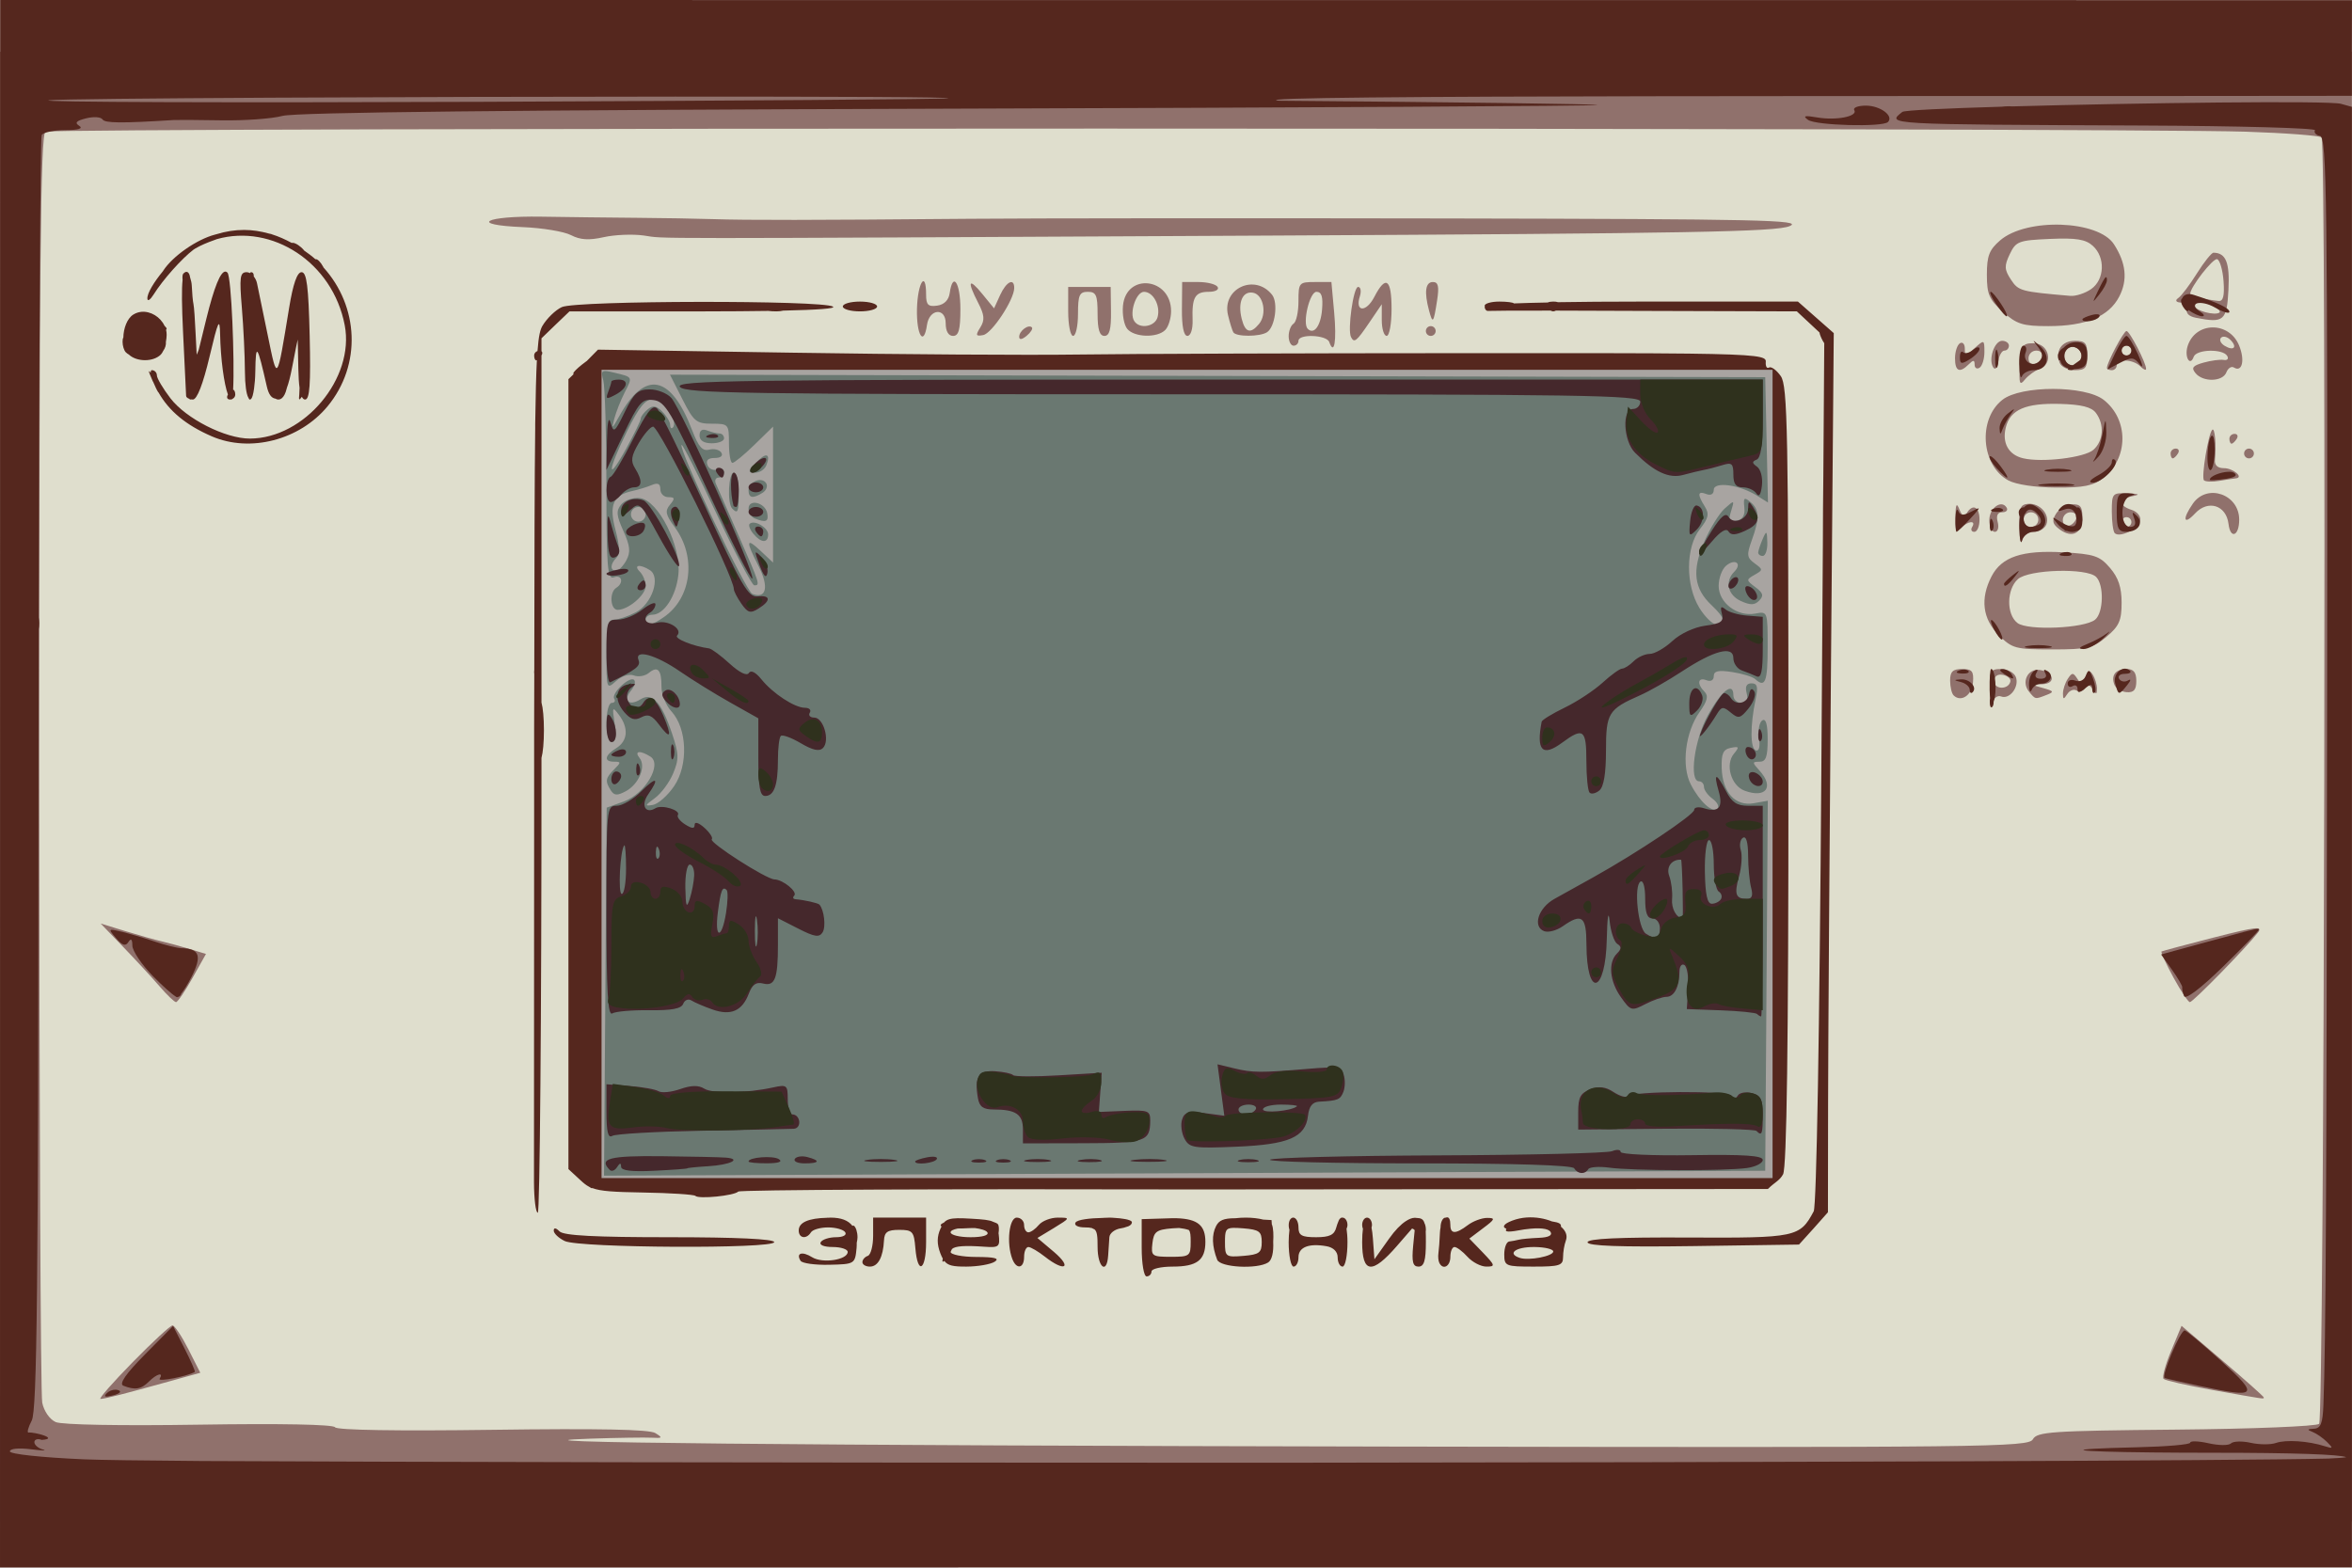 <?xml version="1.0" encoding="UTF-8" standalone="no"?>
<!-- Created with Inkscape (http://www.inkscape.org/) -->

<svg
   xmlns:dc="http://purl.org/dc/elements/1.1/"
   xmlns:cc="http://creativecommons.org/ns#"
   xmlns:rdf="http://www.w3.org/1999/02/22-rdf-syntax-ns#"
   xmlns:svg="http://www.w3.org/2000/svg"
   xmlns="http://www.w3.org/2000/svg"
   xmlns:sodipodi="http://sodipodi.sourceforge.net/DTD/sodipodi-0.dtd"
   xmlns:inkscape="http://www.inkscape.org/namespaces/inkscape"
   width="960.075"
   height="640.002"
   id="svg3287"
   version="1.1"
   inkscape:version="0.48.4 r9939"
   sodipodi:docname="background.svg">
  <defs
     id="defs3289" />
  <sodipodi:namedview
     id="base"
     pagecolor="#ffffff"
     bordercolor="#666666"
     borderopacity="1.0"
     inkscape:pageopacity="0.0"
     inkscape:pageshadow="2"
     inkscape:zoom="0.1369912"
     inkscape:cx="2143.8557"
     inkscape:cy="666.93488"
     inkscape:document-units="px"
     inkscape:current-layer="layer1"
     showgrid="false"
     fit-margin-top="0"
     fit-margin-left="0"
     fit-margin-right="0"
     fit-margin-bottom="0"
     inkscape:window-width="1280"
     inkscape:window-height="1000"
     inkscape:window-x="0"
     inkscape:window-y="24"
     inkscape:window-maximized="1"
     showguides="true"
     inkscape:guide-bbox="true">
    <sodipodi:guide
       orientation="1,0"
       position="362.419,393.443"
       id="guide3026" />
    <sodipodi:guide
       orientation="0,1"
       position="367.634,394.989"
       id="guide3028" />
    <sodipodi:guide
       orientation="0,1"
       position="362.419,404.845"
       id="guide2993" />
  </sodipodi:namedview>
  <g
     inkscape:label="Layer 1"
     inkscape:groupmode="layer"
     id="layer1"
     transform="translate(40.045,-133.798)">
    <g
       id="g3394"
       transform="matrix(2,0,0,2,-440.014,-472.638)">
      <path
         style="fill:#dfdecd"
         d="m 200,463.791 0,-150 240,0 240,0 0,150 0,150 -240,0 -240,0 0,-150 z"
         id="path3404"
         inkscape:connector-curvature="0" />
      <path
         style="fill:#90716c"
         d="m 200,463.791 0,-150 240,0 240,0 0,150 0,150 -240,0 -240,0 z m 5.089,136.578 c -3.385,8.952 -1.693,4.476 0,0 z m 409.795,-3.335 c 0.865,-1.545 3.741,-1.739 29.235,-1.976 15.552,-0.145 28.69,-0.676 29.195,-1.181 1.066,-1.066 1.561,-261.536 0.499,-262.603 -0.378,-0.379 -7.353,-0.908 -15.5,-1.175 -25.81,-0.846 -447.757,-0.845 -449.063,8.2e-4 -0.989,0.64 -1.25,27.47 -1.25,128.625 0,70.299 0.271,129.171 0.602,130.827 0.346,1.728 1.518,3.417 2.75,3.964 1.269,0.563 13.255,0.78 29.288,0.531 16.588,-0.258 27.369,-0.052 27.728,0.53 0.362,0.585 12.729,0.786 32.088,0.521 21.705,-0.297 32.05,-0.093 33.272,0.659 1.563,0.962 1.477,1.074 -0.728,0.952 -1.375,-0.076 -7,0.011 -12.5,0.193 -22.959,0.762 42.031,1.402 164.212,1.618 121.107,0.214 129.273,0.121 130.171,-1.485 z M 227.066,581.291 c 4.043,-4.125 7.699,-7.5 8.126,-7.5 0.426,0 1.876,2.174 3.223,4.831 l 2.448,4.831 -6.181,1.718 c -9.452,2.628 -13.338,3.619 -14.19,3.619 -0.427,0 2.531,-3.375 6.574,-7.5 z m 424.255,5.633 c -5.048,-0.898 -9.44,-1.9 -9.76,-2.226 -0.32,-0.326 0.376,-2.896 1.546,-5.711 l 2.127,-5.118 8.383,7.138 c 4.611,3.926 8.383,7.283 8.383,7.461 0,0.382 0.788,0.496 -10.679,-1.544 z m -418.793,-82.383 c -1.541,-1.788 -4.871,-5.398 -7.4,-8.023 l -4.598,-4.773 4.985,1.534 c 2.742,0.844 6.11,1.794 7.485,2.113 1.375,0.318 3.968,1.025 5.762,1.571 l 3.262,0.992 -2.762,4.918 c -1.519,2.705 -3.025,4.918 -3.347,4.919 -0.322,5.6e-4 -1.846,-1.461 -3.387,-3.249 z m 411.031,-1.818 c -1.517,-2.787 -2.601,-5.16 -2.409,-5.273 0.192,-0.113 4.983,-1.392 10.648,-2.843 8.714,-2.232 10.099,-2.383 9,-0.979 -2.479,3.167 -13.238,14.163 -13.857,14.163 -0.343,0 -1.864,-2.28 -3.381,-5.068 z m -37.444,-58.682 c -0.105,-3.848 0.11,-4.25 2.277,-4.25 1.316,0 2.674,0.732 3.017,1.627 0.763,1.987 -1.251,4.648 -3.008,3.974 -0.702,-0.27 -1.478,0.272 -1.724,1.204 -0.246,0.932 -0.499,-0.218 -0.563,-2.555 z m 4.187,-1.736 c 0.108,-0.542 -0.59,-1.138 -1.553,-1.323 -1.095,-0.211 -1.75,0.28 -1.75,1.31 0,1.74 2.955,1.752 3.303,0.014 z m -11.602,2.854 c -0.386,-0.386 -0.701,-1.751 -0.701,-3.035 0,-1.807 0.55,-2.333 2.44,-2.333 2.044,0 2.406,0.444 2.229,2.74 -0.202,2.625 -2.47,4.126 -3.968,2.628 z m 15.404,-0.741 c -1.642,-1.978 -0.249,-4.791 2.194,-4.43 2.94,0.436 3.372,2.781 0.534,2.903 -2.312,0.099 -2.31,0.106 0.167,0.796 2.198,0.612 2.278,0.782 0.668,1.4 -2.362,0.908 -2.234,0.932 -3.563,-0.669 z m 6.925,0.373 c 0,-0.825 0.443,-2.175 0.985,-3 0.865,-1.317 1.1,-1.321 1.931,-0.028 0.805,1.253 1.049,1.203 1.639,-0.334 0.545,-1.42 0.873,-1.521 1.538,-0.472 0.465,0.734 0.846,2.009 0.846,2.834 0,1.222 -0.159,1.249 -0.86,0.143 -0.609,-0.961 -1.062,-1.029 -1.554,-0.234 -0.382,0.618 -1.163,0.833 -1.737,0.479 -0.573,-0.354 -1.435,-0.024 -1.916,0.734 -0.722,1.139 -0.873,1.118 -0.873,-0.122 z m 10.492,-1.801 c -0.743,-1.936 0.258,-3.199 2.536,-3.199 1.391,0 1.941,0.691 1.941,2.438 0,1.811 -0.508,2.4 -1.974,2.289 -1.086,-0.082 -2.212,-0.769 -2.503,-1.528 z m -23.6,-10.122 c -3.307,-3.307 -3.816,-7.45 -1.47,-11.986 2.065,-3.994 6.231,-5.391 14.65,-4.916 6.304,0.356 7.417,0.727 9.518,3.17 1.718,1.998 2.379,3.976 2.379,7.122 0,3.636 -0.508,4.783 -3.077,6.944 -2.749,2.313 -3.929,2.589 -11.077,2.589 -7.509,0 -8.18,-0.179 -10.923,-2.923 z m 19.673,-3.156 c 1.717,-1.425 1.85,-7.075 0.204,-8.721 -1.884,-1.884 -13.76,-1.546 -15.971,0.455 -2.326,2.105 -2.371,7.213 -0.079,8.954 2.104,1.598 13.697,1.095 15.846,-0.688 z m -15.48,-18.958 c -0.098,-3.812 0.193,-4.56 1.817,-4.683 2.4,-0.181 4.486,2.185 3.71,4.207 -0.319,0.832 -1.462,1.513 -2.539,1.513 -1.077,0 -2.164,0.787 -2.415,1.75 -0.252,0.963 -0.51,-0.292 -0.573,-2.787 z m 3.884,-1.463 c 0,-0.825 -0.675,-1.5 -1.5,-1.5 -0.825,0 -1.5,0.675 -1.5,1.5 0,0.825 0.675,1.5 1.5,1.5 0.825,0 1.5,-0.675 1.5,-1.5 z m 4.347,1.99 c -1.47,-1.092 -1.621,-1.742 -0.739,-3.181 0.61,-0.995 2.072,-1.86 3.25,-1.922 1.698,-0.09 2.142,0.457 2.142,2.643 0,3.272 -2.081,4.372 -4.653,2.46 z m 3.424,-2.302 c 0.218,-0.653 -0.317,-1.188 -1.188,-1.188 -0.871,0 -1.583,0.713 -1.583,1.583 0,1.766 2.153,1.458 2.771,-0.396 z m 7.827,3.077 c -0.329,-0.329 -0.598,-2.323 -0.598,-4.431 0,-3.686 0.125,-3.828 3.25,-3.697 2.35,0.099 2.627,0.256 1,0.57 -2.811,0.541 -2.908,1.951 -0.193,2.812 1.144,0.363 1.921,1.342 1.75,2.205 -0.327,1.652 -4.206,3.545 -5.209,2.542 z m 3.402,-2.265 c 0,-0.55 -0.45,-1 -1,-1 -0.55,0 -1,0.45 -1,1 0,0.55 0.45,1 1,1 0.55,0 1,-0.45 1,-1 z m 19.818,0.375 c -0.457,-3.819 -4.167,-4.99 -6.811,-2.152 -2.372,2.547 -2.679,1.182 -0.45,-2.001 2.921,-4.171 9.443,-1.899 9.443,3.29 0,3.354 -1.799,4.065 -2.182,0.862 z m -55.748,-1.425 c 0.054,-2.638 0.248,-2.995 0.827,-1.516 0.521,1.329 0.986,1.564 1.489,0.75 1.239,-2.005 2.613,-1.313 2.613,1.316 0,1.375 -0.477,2.5 -1.059,2.5 -0.582,0 -0.781,-0.45 -0.441,-1 0.865,-1.4 -0.849,-1.251 -2.3,0.2 -0.933,0.933 -1.184,0.433 -1.13,-2.25 z m 6.93,0.657 c 0,-2.464 2.476,-4.264 3.527,-2.563 0.325,0.526 -0.068,0.956 -0.874,0.956 -0.973,0 -1.29,0.672 -0.942,2 0.292,1.118 0.031,2 -0.594,2 -0.614,0 -1.117,-1.077 -1.117,-2.393 z m 3.888,-8.107 c -5.575,-3.03 -6.273,-12.479 -1.216,-16.457 3.781,-2.974 16.891,-2.961 20.681,0.02 5.117,4.025 5.074,11.883 -0.088,15.943 -2.008,1.579 -4.015,1.986 -9.65,1.954 -4.178,-0.024 -8.193,-0.626 -9.727,-1.46 z m 17.362,-6.254 c 2.049,-1.822 2.271,-5.169 0.5,-7.532 -0.896,-1.196 -2.962,-1.715 -7.297,-1.835 -7.06,-0.195 -10.172,1.153 -11.088,4.804 -0.797,3.175 0.554,5.588 3.524,6.294 3.878,0.922 12.555,-0.124 14.362,-1.731 z m 22.562,6.232 c -0.587,-0.587 0.871,-9.496 1.689,-10.313 0.525,-0.525 0.854,3.109 0.551,6.084 -0.116,1.144 0.516,1.75 1.826,1.75 1.904,0 4.133,1.909 2.431,2.082 -0.445,0.045 -1.967,0.275 -3.382,0.51 -1.415,0.236 -2.817,0.184 -3.115,-0.114 z m -6.812,-5.479 c 0,-0.55 0.477,-1 1.059,-1 0.582,0 0.781,0.45 0.441,1 -0.34,0.55 -0.816,1 -1.059,1 -0.243,0 -0.441,-0.45 -0.441,-1 z m 15,0 c 0,-0.55 0.45,-1 1,-1 0.55,0 1,0.45 1,1 0,0.55 -0.45,1 -1,1 -0.55,0 -1,-0.45 -1,-1 z m -3,-3 c 0,-0.55 0.477,-1 1.059,-1 0.582,0 0.781,0.45 0.441,1 -0.34,0.55 -0.816,1 -1.059,1 -0.243,0 -0.441,-0.45 -0.441,-1 z m -42.76,-15 c 0.235,-4.064 0.503,-4.5 2.76,-4.5 3.137,0 4.184,4.117 1.32,5.192 -1.001,0.376 -2.387,1.386 -3.08,2.246 -1.052,1.304 -1.217,0.818 -1,-2.938 z m 4.531,-1.812 c 0.218,-0.653 -0.317,-1.188 -1.188,-1.188 -0.871,0 -1.583,0.713 -1.583,1.583 0,1.766 2.153,1.458 2.771,-0.396 z m 31.325,3.428 c -0.92,-1.108 -0.594,-1.54 1.628,-2.163 1.527,-0.428 3.385,-0.675 4.127,-0.548 0.743,0.126 1.054,-0.25 0.691,-0.837 -0.917,-1.484 -6.277,-1.341 -6.821,0.183 -0.756,2.116 -1.945,0.035 -1.244,-2.176 1.587,-5.001 8.443,-5.097 10.493,-0.147 1.246,3.007 0.652,5.575 -1.046,4.526 -0.516,-0.319 -1.208,0.124 -1.538,0.984 -0.743,1.935 -4.738,2.049 -6.29,0.179 z m 7.104,-6.815 c -0.642,-0.642 -1.499,-0.835 -1.904,-0.429 -0.406,0.406 -0.089,1.139 0.704,1.629 1.868,1.154 2.711,0.311 1.2,-1.2 z m -56.2,3.759 c 0,-1.343 0.45,-2.719 1,-3.059 0.55,-0.34 1,0.153 1,1.096 0,1.587 0.149,1.58 2,-0.096 1.951,-1.766 2,-1.747 2,0.786 0,1.428 -0.45,2.874 -1,3.214 -0.55,0.34 -1,0.051 -1,-0.641 0,-0.979 -0.267,-0.992 -1.2,-0.059 -1.853,1.853 -2.8,1.434 -2.8,-1.241 z m 7.797,1.865 c -1.046,-1.608 0.234,-5.424 1.82,-5.424 0.761,0 1.383,0.45 1.383,1 0,0.55 -0.419,1 -0.93,1 -0.512,0 -1.075,1.012 -1.251,2.25 -0.183,1.287 -0.621,1.789 -1.021,1.174 z m 13.565,-0.924 c -0.957,-2.495 0.427,-4.5 3.107,-4.5 2.146,0 2.531,0.457 2.531,3 0,2.543 -0.385,3 -2.531,3 -1.392,0 -2.79,-0.675 -3.107,-1.5 z m 4.192,-0.587 c 1.031,-1.667 -1.287,-3.58 -2.667,-2.2 -1.154,1.154 -0.432,3.287 1.113,3.287 0.485,0 1.184,-0.489 1.554,-1.087 z m 5.446,1.621 c 0,-1.084 3.424,-7.534 4,-7.534 0.636,0 4,6.503 4,7.734 0,0.366 -0.54,0.126 -1.2,-0.534 -1.453,-1.453 -4.8,-1.593 -4.8,-0.2 0,0.55 -0.45,1 -1,1 -0.55,0 -1,-0.21 -1,-0.466 z m 5,-3.534 c 0,-0.55 -0.45,-1 -1,-1 -0.55,0 -1,0.45 -1,1 0,0.55 0.45,1 1,1 0.55,0 1,-0.45 1,-1 z m -172,-2.941 c 0,-1.068 0.45,-2.219 1,-2.559 0.55,-0.34 1,-2.391 1,-4.559 0,-3.806 0.115,-3.941 3.361,-3.941 l 3.361,0 0.566,6.24 c 0.528,5.821 0.015,8.876 -1.008,6.01 -0.528,-1.477 -6.28,-1.706 -6.28,-0.25 0,0.55 -0.45,1 -1,1 -0.55,0 -1,-0.873 -1,-1.941 z m 6.81,-5.386 c 0.227,-2.685 -0.08,-3.673 -1.141,-3.673 -1.391,0 -2.91,6.426 -1.785,7.551 1.269,1.269 2.645,-0.554 2.926,-3.879 z m -61.81,5.509 c 0,-1.209 1.897,-2.618 2.591,-1.924 0.252,0.252 -0.228,1.027 -1.067,1.723 -0.95,0.789 -1.524,0.865 -1.524,0.202 z m 67.728,0.069 c -0.753,-1.448 0.484,-10.25 1.44,-10.25 0.532,0 0.693,0.862 0.359,1.916 -1.029,3.241 1.293,3.333 2.956,0.117 2.337,-4.519 3.517,-3.691 3.517,2.467 0,3.025 -0.45,5.5 -1,5.5 -0.55,0 -1,-1.454 -1,-3.232 l 0,-3.232 -2.536,3.732 c -2.635,3.878 -3.084,4.236 -3.736,2.982 z m -88.592,-5.75 c 0.123,-5.342 1.864,-8.079 1.864,-2.93 0,2.093 0.418,2.51 2.25,2.25 1.446,-0.205 2.364,-1.124 2.57,-2.57 0.631,-4.445 2.18,-2.136 2.18,3.25 0,4.222 -0.348,5.5 -1.5,5.5 -0.945,0 -1.5,-0.953 -1.5,-2.573 0,-3.282 -3.345,-2.99 -3.82,0.334 -0.643,4.51 -2.167,2.08 -2.044,-3.26 z m 12.925,3.773 c 0.944,-1.511 0.854,-2.536 -0.438,-5.036 -2.307,-4.462 -1.948,-5.224 0.849,-1.801 l 2.4,2.937 1.224,-2.687 c 1.272,-2.792 2.915,-3.609 2.887,-1.437 -0.032,2.392 -4.549,9.235 -6.322,9.577 -1.519,0.293 -1.609,0.062 -0.6,-1.553 z m 17.939,-3.273 0,-5 4.335,0 4.335,0 0.065,5 c 0.047,3.65 -0.313,5 -1.335,5 -0.993,0 -1.4,-1.309 -1.4,-4.5 0,-3.833 -0.296,-4.5 -2,-4.5 -1.704,0 -2,0.667 -2,4.5 0,2.475 -0.45,4.5 -1,4.5 -0.55,0 -1,-2.25 -1,-5 z m 12.054,3.565 c -0.655,-0.789 -1.047,-2.918 -0.872,-4.732 0.654,-6.78 9.818,-5.733 9.818,1.122 0,1.455 -0.54,3.185 -1.2,3.845 -1.65,1.65 -6.299,1.509 -7.746,-0.235 z m 6.198,-2.423 c 0.612,-2.342 -0.903,-5.142 -2.783,-5.142 -1.586,0 -3.031,4.283 -2.004,5.943 1.071,1.733 4.265,1.199 4.788,-0.801 z m 4.961,-1.642 0.049,-5.5 3.309,0 c 1.82,0 3.588,0.45 3.927,1 0.348,0.563 -0.454,1 -1.834,1 -2.787,0 -3.429,1.127 -3.274,5.75 0.062,1.873 -0.386,3.25 -1.059,3.25 -0.755,-4e-5 -1.15,-1.945 -1.118,-5.5 z m 10.484,4.75 c -0.231,-0.412 -0.715,-1.981 -1.074,-3.485 -1.3,-5.439 5.483,-8.581 8.988,-4.163 1.276,1.608 0.623,6.543 -1.01,7.633 -1.445,0.964 -6.365,0.975 -6.904,0.015 z m 5.257,-1.695 c 1.663,-2.003 0.912,-5.965 -1.207,-6.369 -2.14,-0.408 -3.179,1.956 -2.336,5.316 0.711,2.832 1.798,3.155 3.543,1.053 z m 34.046,1.445 c 0,-0.55 0.45,-1 1,-1 0.55,0 1,0.45 1,1 0,0.55 -0.45,1 -1,1 -0.55,0 -1,-0.45 -1,-1 z m 117.766,-3.918 c -2.805,-2.506 -3.266,-3.577 -3.266,-7.587 0,-3.839 0.483,-5.084 2.717,-7.006 5.392,-4.638 20.027,-4.134 23.218,0.8 2.49,3.85 2.837,7.284 1.08,10.682 -2.107,4.074 -6.798,6.029 -14.467,6.029 -5.234,0 -6.441,-0.379 -9.282,-2.918 z m 18.012,-4.639 c 2.767,-1.938 2.942,-6.483 0.34,-8.837 -1.47,-1.33 -3.385,-1.638 -8.741,-1.405 -6.4,0.278 -6.948,0.486 -8.198,3.102 -1.148,2.403 -1.116,3.144 0.225,5.192 1.527,2.33 1.99,2.457 12.123,3.33 1.115,0.096 3.028,-0.526 4.25,-1.382 z m -135.137,4.346 c -1.007,-3.76 -0.728,-5.79 0.796,-5.79 1.097,0 1.3,0.888 0.858,3.75 -0.722,4.676 -0.892,4.887 -1.655,2.04 z m 156.533,1.512 c -1.494,-0.296 -2.133,-0.965 -1.786,-1.869 0.297,-0.775 0.219,-1.361 -0.174,-1.302 -1.783,0.266 -2.64,-0.21 -1.613,-0.896 0.605,-0.404 2.298,-2.647 3.763,-4.985 1.464,-2.337 2.994,-4.243 3.399,-4.235 2.541,0.053 3.329,2.014 3.042,7.577 -0.326,6.319 -0.929,6.838 -6.631,5.709 z m 3.797,-2.341 c -1.902,-1.203 -3.971,-1.218 -3.971,-0.03 0,0.915 4.05,1.978 4.971,1.305 0.259,-0.189 -0.191,-0.763 -1,-1.274 z m 1.836,-5.133 c -0.169,-2.295 -0.757,-4.314 -1.308,-4.487 -0.844,-0.265 -5.5,5.725 -5.5,7.075 0,0.419 2.917,1.146 5.808,1.447 0.932,0.097 1.219,-1.061 1,-4.036 z m -337.288,-9.402 c -1.42,-0.737 -5.83,-1.471 -9.8,-1.632 -11.216,-0.455 -7.91,-2.32 3.781,-2.133 5.5,0.088 14.275,0.192 19.5,0.232 5.225,0.039 12.2,0.16 15.5,0.268 7.003,0.23 20.001,0.213 52.5,-0.07 12.925,-0.112 56.575,-0.142 97,-0.066 64.337,0.121 73.096,0.315 70.263,1.555 -2.697,1.18 -20.465,1.504 -106.5,1.941 -131.573,0.668 -122.588,0.669 -127.362,-0.012 -2.255,-0.322 -5.945,-0.171 -8.2,0.336 -3,0.674 -4.792,0.562 -6.681,-0.418 z"
         id="path3400"
         inkscape:connector-curvature="0"
         sodipodi:nodetypes="cccccccccccccssssssssscsccsscsssscsssscscssssscssscsssscssssssssssssssssssssscssssssssssscsscssscssssssssccssccsssssssssssssscssssssssssssssssssssssscscssssssssssccsssscssssssscssscssssssssssssssssssssssssssssccssssscsscssssssssssssssssssssssssssssssssssssssssscsssssssssssssssssssscsssssssssssssscscsssccccsssssssssssssscccssssccssssssssssssssssssssssssssssssssssccsscsccssccssscccsscsssssssc" />
      <path
         style="fill:#55271e;fill-opacity:1"
         d="m 200.016,303.218 -0.031,320.001 480.025,-0.02 c -0.005,-99.463 -0.009,-198.928 -0.009,-298.168 l -2.25,-0.625 c -2.492,-0.679 -41.371,-0.192 -67.062,0.531 -0.231,-0.011 -0.451,-0.031 -0.688,-0.031 -0.528,0 -1.026,0.041 -1.5,0.094 -11.26,0.334 -19.825,0.727 -20.25,1.062 -3.271,2.583 -3.753,2.547 49,2.781 19.66,0.087 35.498,0.517 35.219,0.969 -0.279,0.452 0.187,0.977 1.031,1.156 1.37,0.291 1.543,12.474 1.438,113.312 -0.109,103.783 -0.26,132.761 -0.75,145.75 -0.142,3.754 -0.554,4.781 -1.938,4.844 -1.379,0.062 -1.449,0.198 -0.281,0.656 0.815,0.32 2.16,1.253 2.969,2.062 1.295,1.295 1.23,1.393 -0.5,0.844 -3.352,-1.064 -7.894,-1.373 -9.938,-0.656 -1.075,0.377 -3.399,0.365 -5.156,-0.031 -1.757,-0.396 -3.576,-0.33 -4.031,0.125 -0.455,0.456 -2.5,0.434 -4.562,-0.031 -2.062,-0.465 -3.75,-0.515 -3.75,-0.125 0,0.39 -4.816,0.799 -10.719,0.938 -16.782,0.393 -13.516,0.895 3.125,1.062 3.605,0.036 7.62,0.062 12.438,0.062 16.26,0 25.778,0.344 27,0.906 -0.496,0.106 -1.77,0.193 -3.656,0.281 -19.184,0.454 -112.756,0.76 -210.531,0.844 -2.383,0.002 -4.582,-0.002 -6.969,0 -4.89,2.3e-4 -7.497,1.6e-4 -12.594,0 -87.348,-0.003 -162.226,-0.143 -203.875,-0.344 -12.326,-0.09 -21.142,-0.217 -24.062,-0.344 C 208.462,600.749 202,600.057 202,599.5 c 0,-0.561 1.798,-0.747 4.25,-0.438 2.337,0.295 3.462,0.328 2.5,0.062 -0.963,-0.265 -1.75,-0.931 -1.75,-1.5 0,-0.569 0.675,-0.785 1.5,-0.469 3.699,-0.243 -1.53,-1.644 -2.688,-1.5 -0.373,0.052 -0.072,-1.065 0.656,-2.469 1.078,-2.078 1.336,-26.588 1.375,-131.969 0.004,-10.45 0.016,-19.795 0.031,-29.562 0.082,-0.313 0.125,-0.721 0.125,-1.25 0,-0.392 -0.06,-0.785 -0.125,-1.156 0.09,-55.58 0.341,-98.008 0.625,-98.469 0.338,-0.547 2.507,-0.992 4.812,-1 2.7,-0.01 3.71,-0.326 2.844,-0.875 -0.986,-0.625 -0.609,-1.025 1.406,-1.531 1.513,-0.38 3.017,-0.289 3.344,0.219 0.495,0.767 3.741,0.81 14.594,0.125 0.55,-0.035 4.865,-0.022 9.594,0.062 4.729,0.085 10.381,-0.319 12.562,-0.906 2.681,-0.722 46.708,-1.203 135.906,-1.469 72.565,-0.216 132.162,-0.553 132.438,-0.75 0.275,-0.197 -28.975,-0.588 -65,-0.875 -11.14,-1.249 140.952,-0.863 219,-1 l 0,-0.5 0,-4 0,-0.25 0.022,-14.79 z m 137.703,19.72 c 31.648,-0.008 56.513,0.091 55.781,0.344 -0.55,0.19 -43.3,0.51 -95,0.719 -51.7,0.209 -91.525,0.068 -88.5,-0.312 3.38,-0.426 74.973,-0.736 127.719,-0.75 z m 243.094,1.844 c -1.615,0 -2.679,0.415 -2.375,0.906 0.8,1.294 -3.694,2.174 -7.594,1.5 -2.538,-0.439 -2.981,-0.31 -1.844,0.5 1.621,1.155 15.231,1.519 16.312,0.438 1.247,-1.247 -1.57,-3.344 -4.5,-3.344 z m -331,25.375 c -1.885,-0.006 -3.785,0.295 -5.656,0.875 -0.113,0.035 -0.231,0.057 -0.344,0.094 -3.618,0.953 -8.565,4.336 -10.531,7.375 -0.012,0.019 -0.019,0.043 -0.031,0.062 -1.837,2.225 -3.247,4.518 -3.188,5.625 0.032,0.606 0.595,0.235 1.25,-0.812 1.944,-3.107 5.798,-7.395 8.156,-9.188 0.159,-0.121 0.293,-0.184 0.438,-0.281 1.112,-0.637 2.315,-1.142 3.844,-1.688 0.195,-0.07 0.327,-0.121 0.5,-0.188 11.225,-3.16 23.63,4.68 26.094,17.594 2.059,10.792 -8.225,23.086 -19.344,23.125 -5.022,0.018 -13.061,-4.069 -16.25,-8.25 -1.506,-1.974 -2.75,-4.07 -2.75,-4.656 0,-0.587 -0.47,-1.062 -1.031,-1.062 -0.181,0 -0.235,0.21 -0.219,0.531 -0.212,-0.248 -0.35,-0.372 -0.375,-0.312 -0.045,0.108 0.236,0.756 0.781,2.031 0.029,0.067 0.066,0.092 0.094,0.156 0.404,0.93 0.729,1.645 1,2.062 0.029,0.044 0.067,0.055 0.094,0.094 2.134,3.78 5.584,6.653 10.844,8.938 7.838,3.404 17.963,0.768 23.656,-6.125 7.018,-8.497 6.322,-20.447 -0.844,-28.344 -0.017,-0.032 -0.014,-0.061 -0.031,-0.094 -0.537,-1.004 -1.203,-1.654 -1.562,-1.594 -0.015,0.003 -0.018,0.027 -0.031,0.031 -0.721,-0.648 -1.521,-1.243 -2.344,-1.812 -0.017,-0.012 -0.014,-0.051 -0.031,-0.062 -0.685,-0.825 -1.725,-1.5 -2.312,-1.5 -0.062,0 -0.116,0.017 -0.156,0.031 -1.347,-0.731 -2.677,-1.322 -4.031,-1.75 -0.124,-0.062 -0.269,-0.103 -0.438,-0.125 -0.055,-0.007 -0.098,-0.029 -0.156,-0.031 -1.698,-0.481 -3.395,-0.745 -5.094,-0.75 z m -3.812,8.5 c -1.017,-0.031 -2.309,3.152 -3.906,9.656 l -1.531,6.25 c -0.167,0.426 -0.298,0.809 -0.438,1.062 l -0.219,-4.344 c -0.124,-2.75 -0.31,-5.45 -0.438,-6 -0.128,-0.55 -0.28,-2.237 -0.344,-3.75 -0.023,-0.555 -0.146,-1.036 -0.281,-1.469 -0.004,-0.034 -0.027,-0.061 -0.031,-0.094 -0.116,-0.818 -0.408,-1.315 -0.844,-1.25 -0.167,0.025 -0.368,0.149 -0.562,0.344 -0.18,0.18 -0.223,0.672 -0.156,1.281 0.001,0.01 -10e-4,0.022 0,0.031 -0.2,1.8 -0.17,5.211 0.094,10.656 0.326,6.737 0.608,12.588 0.625,13 0.011,0.257 0.265,0.458 0.625,0.594 0.012,0.005 0.019,0.027 0.031,0.031 0.073,0.074 0.161,0.125 0.25,0.125 0.036,0 0.086,-0.016 0.125,-0.031 0.111,0.017 0.225,0.031 0.344,0.031 0.86,0 2.075,-3.136 3.406,-8.75 1.753,-7.388 2.085,-8.096 2.156,-4.625 0.106,5.158 0.81,10.222 1.594,12.344 -0.005,0.007 0.005,0.024 0,0.031 -0.34,0.55 -0.145,1 0.438,1 0.066,0 0.124,-0.02 0.188,-0.031 0.043,0.021 0.083,0.031 0.125,0.031 0.034,0 0.065,-0.034 0.094,-0.094 0.381,-0.152 0.656,-0.494 0.656,-0.906 0,-0.55 -0.195,-1 -0.438,-1 0.327,-5.902 -0.344,-23.094 -1.156,-23.906 -0.135,-0.135 -0.261,-0.214 -0.406,-0.219 z m 4.344,0.125 c -1.39,0 -1.52,0.999 -1,7.25 0.332,3.987 0.61,9.838 0.625,13 0.014,2.814 0.3,4.578 0.656,5.281 0.008,0.015 0.024,0.017 0.031,0.031 0.097,0.255 0.193,0.438 0.312,0.438 0.316,0 0.558,-0.497 0.719,-1.375 0.009,-0.048 0.023,-0.106 0.031,-0.156 0.036,-0.169 0.061,-0.363 0.094,-0.562 0.007,-0.066 0.025,-0.15 0.031,-0.219 0.127,-0.879 0.228,-2.031 0.25,-3.438 0.093,-5.93 0.388,-5.55 2.344,3.062 0.361,1.588 0.919,2.386 1.75,2.5 0.887,0.546 1.849,-0.07 2.312,-2.062 0.006,-0.025 0.025,-0.099 0.031,-0.125 0.375,-0.995 0.721,-2.342 1.062,-4.125 l 0.812,-4.156 0.344,-1.594 0.125,6 c 0.033,1.599 0.115,2.901 0.25,3.875 -0.009,0.606 -0.035,1.115 -0.062,1.375 -0.122,1.138 -0.042,1.243 0.531,0.438 0.183,0.367 0.4,0.562 0.656,0.562 0.951,10e-4 1.17,-3.102 0.938,-13 -0.238,-10.117 -0.603,-13 -1.656,-13 -0.905,0 -1.736,2.406 -2.531,7.25 -2.531,15.411 -2.396,15.22 -4.344,5.75 -0.962,-4.675 -1.959,-9.512 -2.219,-10.75 -0.11,-0.525 -0.357,-0.991 -0.656,-1.375 0.001,-0.012 -8.7e-4,-0.019 0,-0.031 0.036,-0.496 -0.159,-0.844 -0.562,-0.844 -0.071,0 -0.152,0.055 -0.219,0.188 -0.217,-0.114 -0.435,-0.188 -0.656,-0.188 z m 379.438,1.031 c -0.263,0.125 -0.776,1.056 -1.688,2.969 -1.123,2.357 -1.123,2.393 0.344,0.562 0.855,-1.068 1.562,-2.37 1.562,-2.906 0,-0.476 -0.061,-0.7 -0.219,-0.625 z m -23.469,2.969 c -0.49,0 0.47,1.812 1.969,3.75 1.722,2.226 1.811,1.323 0.125,-1.25 -0.901,-1.375 -1.85,-2.5 -2.094,-2.5 z m 40.625,0.469 c -0.822,-0.039 -1.388,0.336 -1.562,0.875 -0.039,0.01 -0.061,0.03 -0.094,0.062 -0.262,0.262 -0.175,0.945 0.188,1.531 0.653,1.057 1.111,1.263 1.156,0.781 1,0.712 2.247,1.289 2.812,1.281 0.582,-0.008 0.403,-0.426 -0.406,-0.938 -2.756,-1.743 0.084,-2.535 3.031,-0.844 1.614,0.927 2.938,1.333 2.938,0.875 0,-0.75 -2.41,-1.898 -7.219,-3.438 -0.311,-0.1 -0.584,-0.175 -0.844,-0.188 z M 375.5,364.781 c -1.925,0 -3.5,0.45 -3.5,1 0,0.55 1.575,1 3.5,1 1.925,0 3.5,-0.45 3.5,-1 0,-0.55 -1.575,-1 -3.5,-1 z m 130.5,0 c -1.65,0 -3,0.389 -3,0.844 0,0.047 0.035,0.084 0.062,0.125 -0.017,0.017 -0.062,0.013 -0.062,0.031 0,0.55 0.338,0.971 0.75,0.906 0.235,-0.037 5.523,-0.068 12.719,-0.062 0.181,0.085 0.372,0.156 0.531,0.156 0.159,0 0.35,-0.072 0.531,-0.156 5.293,0.005 11.099,0.036 18.062,0.062 l 31.125,0.094 2.781,2.594 1.844,1.719 c 0.039,0.35 0.267,0.96 0.656,1.688 0.095,0.178 0.214,0.335 0.312,0.5 l -0.188,27.031 c -0.05,4.14 -0.087,8.839 -0.094,14.031 l -0.312,46 c -0.364,53.503 -0.979,89.067 -1.562,90.156 -2.826,5.281 -3.529,5.45 -25.562,5.344 C 530.41,555.775 524,556.066 524,556.812 c 0,0.754 6.572,0.994 21.594,0.781 l 21.562,-0.312 L 570.125,554 l 2.938,-3.312 0.031,-22.188 c 0.019,-12.209 0.29,-52.602 0.594,-89.75 L 574.25,371.219 570.594,368 l -3.656,-3.219 -31.969,0 c -6.854,0 -12.274,0.049 -17,0.125 -0.26,-0.087 -0.582,-0.125 -0.969,-0.125 -0.473,0 -0.849,0.062 -1.125,0.188 -2.57,0.051 -5.118,0.112 -6.906,0.188 -0.121,-0.2 -1.398,-0.375 -2.969,-0.375 z m -163.344,0.062 c -13.195,0.022 -26.507,0.382 -28,1.062 -1.287,0.586 -3.063,2.31 -3.969,3.844 -0.433,0.732 -0.762,1.975 -1,5.125 -0.395,0.146 -0.688,0.484 -0.688,0.906 0,0.55 0.195,1 0.438,1 0.035,0 0.08,-0.044 0.125,-0.062 -0.154,2.839 -0.261,7.252 -0.344,13.062 -0.004,0.279 0.003,0.579 0,0.875 -0.131,9.902 -0.165,26.835 -0.188,49.312 -0.004,0.15 -0.031,0.28 -0.031,0.438 0,0.163 0.027,0.284 0.031,0.438 -0.004,4.063 -0.029,6.68 -0.031,11.25 -2.9e-4,0.067 0,0.12 0,0.188 0,0.056 -2e-4,0.101 0,0.156 -6.4e-4,1.21 5.6e-4,1.722 0,2.969 -0.004,8.119 0.003,8.28 0,15.875 -0.013,35.046 -0.04,70.425 -0.031,73.25 0.011,3.438 0.361,6.25 0.781,6.25 0.42,0 0.758,-40.163 0.75,-89.25 l 0,-3.594 c 0.304,-1.097 0.5,-3.172 0.5,-5.656 0,-2.484 -0.196,-4.559 -0.5,-5.656 l 0,-70.844 c 0.229,-0.37 0.211,-0.702 0,-0.875 l 0,-2.625 2.844,-2.75 2.875,-2.75 27.625,0 c 5.08,-0.003 9.271,-0.04 12.906,-0.094 0.024,-3.6e-4 0.038,3.6e-4 0.062,0 0.448,0.063 1.027,0.094 1.688,0.094 0.509,0 0.948,-0.068 1.344,-0.156 7.001,-0.157 10.769,-0.421 10.156,-0.812 -1.057,-0.676 -14.149,-0.991 -27.344,-0.969 z m -113.812,2.031 c -0.575,0.053 -1.136,0.237 -1.656,0.562 -1.252,0.784 -2.001,2.815 -2.031,4.719 C 225.043,372.282 225,372.569 225,373 c 0,0.801 0.29,1.758 0.656,2.125 0.223,0.223 0.426,0.367 0.625,0.469 1.578,1.511 4.972,1.559 6.531,0 0.18,-0.18 0.346,-0.458 0.5,-0.781 0.382,-0.503 0.597,-1.213 0.531,-1.812 0.088,-0.48 0.156,-0.965 0.156,-1.438 0,-0.358 -0.042,-0.698 -0.125,-1.031 0.069,-0.059 0.125,-0.116 0.125,-0.188 0,-0.149 -0.18,-0.385 -0.438,-0.625 -0.85,-1.801 -2.824,-3.017 -4.719,-2.844 z m 398.875,0.5 c -0.211,0.017 -0.444,0.053 -0.719,0.125 -1.101,0.288 -2,0.695 -2,0.906 0,0.789 2.899,0.34 3.438,-0.531 0.231,-0.374 -0.086,-0.55 -0.719,-0.5 z M 634,371.781 c -0.346,0 -1.356,1.531 -2.25,3.406 l -1.625,3.438 2.625,-1.375 c 2.294,-1.19 2.76,-1.144 3.938,0.344 0.782,0.988 0.649,0.119 -0.344,-2.062 -0.939,-2.062 -1.997,-3.75 -2.344,-3.75 z m -18.938,1.031 c -0.063,0.016 0.269,0.437 0.906,1.281 0.961,1.274 1.042,2.083 0.281,2.844 -1.389,1.389 -3.541,0.066 -2.844,-1.75 0.295,-0.769 0.095,-1.406 -0.438,-1.406 -0.533,0 -0.918,1.688 -0.875,3.75 0.043,2.062 0.285,3.188 0.562,2.5 0.277,-0.688 1.397,-1.25 2.469,-1.25 2.748,0 3.51,-2.807 1.312,-4.812 -0.863,-0.788 -1.312,-1.172 -1.375,-1.156 z m 8.562,0.25 c -0.992,0.042 -1.854,0.488 -2.438,1.125 -0.024,0.026 -0.07,0.035 -0.094,0.062 -0.031,0.023 -0.058,0.041 -0.094,0.062 -0.544,0.336 -1,1.014 -1,1.531 0,0.736 0.198,1.04 0.469,0.906 0.03,0.131 0.075,0.275 0.125,0.406 0.235,0.612 0.823,1.065 1.594,1.281 -0.011,0.008 -0.085,0.057 -0.094,0.062 -0.229,0.156 0.051,0.281 0.625,0.281 0.179,0 0.404,-0.084 0.656,-0.219 0.072,-0.002 0.146,0.006 0.219,0 1.859,-0.154 2.406,-0.791 2.406,-2.781 0,-1.823 -0.566,-2.615 -1.938,-2.719 -0.153,-0.011 -0.29,-0.006 -0.438,0 z M 634,373.781 c 0.55,0 1,0.45 1,1 0,0.55 -0.45,1 -1,1 -0.55,0 -1,-0.45 -1,-1 0,-0.55 0.45,-1 1,-1 z m -10.969,0.25 c 1.178,0.034 2.276,1.412 1.531,2.656 -0.005,0.008 0.005,0.023 0,0.031 -0.024,0.018 -0.038,0.013 -0.062,0.031 -0.638,0.468 -0.945,0.665 -1.406,1 -0.03,0.003 -0.065,0.031 -0.094,0.031 -1.545,0 -2.279,-2.127 -1.125,-3.281 0.345,-0.345 0.761,-0.48 1.156,-0.469 z m -19.438,0.094 c -0.243,0.042 -0.568,0.225 -0.938,0.531 -0.738,0.613 -1.638,0.831 -2,0.469 -0.362,-0.362 -0.656,0.079 -0.656,1 0,1.425 0.299,1.5 2,0.438 1.1,-0.687 2,-1.64 2,-2.125 0,-0.243 -0.163,-0.355 -0.406,-0.312 z m -281.562,0.469 -2.312,2.344 c -0.022,0.015 -0.038,0.014 -0.062,0.031 -0.207,0.147 -0.51,0.377 -0.906,0.688 -0.963,0.755 -1.75,1.542 -1.75,1.75 0,0.09 0.012,0.161 0.031,0.219 l -1.031,1 0,73.094 0,7.531 0,80.625 2.5,2.312 c 0.595,0.552 1.118,0.986 1.75,1.312 0.286,0.224 0.506,0.334 0.625,0.25 1.731,0.658 4.367,0.806 10.312,0.906 5.612,0.094 10.44,0.409 10.719,0.688 0.691,0.691 7.905,-0.03 8.75,-0.875 0.374,-0.374 42.329,-0.566 93.25,-0.438 l 116.844,-0.094 0.094,-0.031 0.031,-0.031 c 1.301,-1.301 2.338,-1.643 3.031,-2.938 0.748,-1.398 1.094,-26.42 1.094,-81.344 0,-70.447 -0.17,-79.606 -1.562,-81.594 -0.863,-1.232 -1.956,-2.028 -2.406,-1.75 -0.45,0.278 -0.732,-0.262 -0.656,-1.219 0.079,-1.003 -1.397,-1.449 -15.688,-1.625 -9.003,-0.111 -23.024,-0.1 -45.188,-0.094 -33.55,0.01 -69.325,0.133 -79.5,0.281 -10.175,0.148 -36.368,-0.025 -58.219,-0.375 z m 222.656,0.812 3.312,0.031 z m 62.75,-0.812 c -0.129,0.07 -0.237,0.656 -0.25,1.688 -0.02,1.65 0.195,2.458 0.469,1.781 0.274,-0.677 0.285,-2.027 0.031,-3 -0.095,-0.365 -0.172,-0.511 -0.25,-0.469 z M 611,386.781 c -0.09,-0.018 -0.49,0.279 -1.25,0.875 -0.963,0.755 -1.7,2.105 -1.656,3 0.066,1.361 0.16,1.38 0.625,0.125 0.305,-0.825 1.043,-2.175 1.656,-3 0.485,-0.652 0.715,-0.982 0.625,-1 z m 18.688,2.406 c -0.106,0.071 -0.27,0.987 -0.625,2.812 -0.395,2.034 -1.152,4.289 -1.656,5.031 -0.504,0.742 -0.119,0.487 0.844,-0.562 0.969,-1.056 1.689,-3.293 1.625,-5.031 -0.057,-1.55 -0.082,-2.321 -0.188,-2.25 z m 21.781,2.969 c -0.376,-0.019 -0.851,1.449 -0.938,4.062 -0.062,1.882 0.257,3.204 0.688,2.938 C 651.65,398.89 652,397.047 652,395.062 c 0,-1.979 -0.239,-2.891 -0.531,-2.906 z m -45.25,4.188 c -0.051,-0.006 -0.097,0.004 -0.125,0.031 -0.226,0.218 0.408,1.303 1.406,2.406 2.499,2.761 2.964,2.511 0.781,-0.406 -0.865,-1.156 -1.708,-1.986 -2.062,-2.031 z m 25.062,0.594 C 631.105,396.966 631,397.204 631,397.594 c 0,0.624 -1.238,1.804 -2.75,2.625 -1.688,0.916 -2.135,1.507 -1.156,1.531 1.87,0.047 5.527,-3.66 4.562,-4.625 -0.136,-0.136 -0.27,-0.205 -0.375,-0.188 z M 620,398.906 c -0.816,0 -1.631,0.068 -2.25,0.188 -1.238,0.238 -0.225,0.438 2.25,0.438 2.475,0 3.487,-0.199 2.25,-0.438 -0.619,-0.119 -1.434,-0.188 -2.25,-0.188 z m 34.688,0.625 c -1.531,0.077 -3.688,0.892 -3.688,1.625 0,0.16 1.388,0.094 3.094,-0.156 2.079,-0.305 2.682,-0.744 1.812,-1.281 -0.269,-0.166 -0.708,-0.213 -1.219,-0.188 z m -34.812,2.375 c -1.087,-0.002 -2.195,0.045 -3.094,0.156 -1.797,0.223 -0.581,0.4 2.719,0.406 3.3,0.006 4.784,-0.178 3.281,-0.406 -0.751,-0.114 -1.819,-0.154 -2.906,-0.156 z m 13.719,2 c -1.377,0.07 -1.594,0.799 -1.594,3.875 0,3.293 0.34,4 1.938,4 2.476,0 3.646,-1.804 2.125,-3.312 -0.894,-0.887 -1.008,-0.772 -0.5,0.562 0.445,1.17 0.16,1.75 -0.812,1.75 -2.152,0 -2.095,-5.743 0.062,-6.312 1.183,-0.312 1.02,-0.481 -0.562,-0.562 -0.247,-0.013 -0.46,-0.01 -0.656,0 z m -11.625,2.219 c -0.493,0.046 -0.956,0.265 -1.375,0.688 -0.78,0.787 -0.599,0.915 0.656,0.438 1.121,-0.427 1.926,-0.103 2.344,0.938 0.006,0.014 0.026,0.017 0.031,0.031 0.021,0.151 0.02,0.306 0.062,0.469 0.209,0.801 0.121,1.417 -0.281,1.844 -0.01,0.011 -0.021,0.021 -0.031,0.031 -0.542,0.248 -1.449,0.033 -2.656,-0.719 -2.013,-1.254 -2.097,-1.235 -0.844,0.281 0.481,0.582 1.004,1.002 1.531,1.281 -0.198,0.107 -0.046,0.167 0.469,0.219 0.696,0.254 1.365,0.245 1.906,0 0.017,-0.008 0.046,0.008 0.062,0 0.734,-0.17 1.041,-0.677 1.125,-1.688 7.9e-4,-0.01 -7.5e-4,-0.021 0,-0.031 0.004,-0.03 -0.003,-0.063 0,-0.094 0.008,-0.13 0.029,-0.26 0.031,-0.406 0,-0.042 10e-4,-0.084 0,-0.125 0,-0.133 -0.024,-0.247 -0.031,-0.375 -0.069,-1.191 -0.425,-2.125 -0.875,-2.125 -0.076,0 -0.127,0.025 -0.188,0.062 -0.553,-0.503 -1.253,-0.782 -1.938,-0.719 z m -7.688,0.062 c -0.459,-0.003 -0.856,0.212 -1.188,0.594 -0.005,0.006 -0.026,-0.006 -0.031,0 -0.582,0 -1.062,0.45 -1.062,1 0,0.412 0.124,0.754 0.281,0.906 -0.135,0.691 -0.183,1.519 -0.156,2.469 0.064,2.279 0.311,3.337 0.562,2.375 0.252,-0.963 1.28,-1.75 2.281,-1.75 2.447,0 3.308,-2.567 1.469,-4.406 -0.786,-0.786 -1.53,-1.184 -2.156,-1.188 z m -6.375,0.719 c -0.347,-0.014 -0.733,0.043 -1.094,0.188 -0.798,0.319 -0.571,0.577 0.594,0.625 1.054,0.043 1.645,-0.199 1.312,-0.531 -0.166,-0.166 -0.465,-0.267 -0.812,-0.281 z M 603.75,407 c -0.176,0.009 -0.642,0.259 -1.406,0.656 -1.657,0.861 -2.304,0.824 -2.688,-0.125 -0.276,-0.683 -0.519,-0.013 -0.562,1.5 -0.043,1.512 0.04,2.75 0.219,2.75 0.179,0 1.417,-1.175 2.75,-2.625 1.423,-1.548 1.98,-2.171 1.688,-2.156 z m 10.594,0.25 c 1.154,0.044 2.76,2.084 1.969,2.875 -0.362,0.362 -1.235,0.656 -1.969,0.656 -1.117,0 -1.605,-1.447 -1.188,-2.531 0.015,-0.017 0.016,-0.044 0.031,-0.062 0.006,-0.013 0.025,-0.018 0.031,-0.031 0.097,-0.12 0.196,-0.237 0.281,-0.375 0.035,-0.057 0.039,-0.102 0.062,-0.156 0.096,-0.101 0.189,-0.174 0.312,-0.25 0.138,-0.085 0.304,-0.131 0.469,-0.125 z m -7.969,1.875 c -0.152,-0.023 -0.251,0.366 -0.281,1.094 -0.043,1.054 0.168,1.645 0.5,1.312 0.332,-0.332 0.383,-1.216 0.094,-1.938 -0.12,-0.299 -0.222,-0.455 -0.312,-0.469 z m 15.531,6.781 c -0.347,-0.014 -0.733,0.043 -1.094,0.188 -0.798,0.319 -0.571,0.577 0.594,0.625 1.054,0.043 1.645,-0.199 1.312,-0.531 -0.166,-0.166 -0.465,-0.267 -0.812,-0.281 z M 612,419.781 c -0.052,-0.052 -0.457,0.253 -1.25,0.875 -0.963,0.755 -1.75,1.542 -1.75,1.75 0,0.823 0.819,0.291 2.125,-1.375 0.622,-0.793 0.927,-1.198 0.875,-1.25 z m -5.562,10 c -0.275,0 -0.026,0.9 0.562,2 0.589,1.1 1.288,2 1.562,2 0.275,0 0.026,-0.9 -0.562,-2 -0.589,-1.1 -1.288,-2 -1.562,-2 z m 24,2.406 c -0.068,0.029 -0.19,0.148 -0.406,0.312 -0.863,0.659 -2.699,1.643 -4.062,2.188 -1.649,0.658 -1.908,0.989 -0.781,1.031 0.932,0.035 2.767,-0.95 4.062,-2.188 0.971,-0.928 1.392,-1.43 1.188,-1.344 z M 616,434.906 c -0.816,0 -1.631,0.068 -2.25,0.188 -1.238,0.238 -0.225,0.438 2.25,0.438 2.475,0 3.487,-0.199 2.25,-0.438 -0.619,-0.119 -1.434,-0.188 -2.25,-0.188 z m 17.594,4.812 c -1.16,0.058 -2.303,1.482 -1.906,3 0.651,2.491 0.71,2.505 2.438,0.375 0.782,-0.964 0.86,-1.372 0.188,-0.969 -0.649,0.39 -1.467,0.246 -1.812,-0.312 -0.345,-0.559 0.145,-1.031 1.094,-1.031 0.949,0 1.468,-0.282 1.125,-0.625 -0.334,-0.334 -0.738,-0.457 -1.125,-0.438 z m -27.219,0.062 c -0.211,0 -0.351,1.913 -0.312,4.25 0.011,0.688 0.061,1.24 0.094,1.688 -0.021,0.154 -0.054,0.284 -0.062,0.5 -0.043,1.054 0.168,1.645 0.5,1.312 0.203,-0.203 0.302,-0.611 0.281,-1.062 0.014,-0.034 0.017,-0.056 0.031,-0.094 0.708,-1.807 0.318,-6.594 -0.531,-6.594 z m 2.312,0.031 c -0.716,0.009 -0.589,0.386 0.312,0.969 1.921,1.242 2.267,1.242 1.5,0 -0.34,-0.55 -1.157,-0.977 -1.812,-0.969 z m -7.781,0.094 c -0.347,-0.014 -0.733,0.043 -1.094,0.188 -0.798,0.319 -0.571,0.577 0.594,0.625 1.054,0.043 1.645,-0.199 1.312,-0.531 -0.166,-0.166 -0.465,-0.267 -0.812,-0.281 z m 14.812,0.031 c -0.111,-0.002 -0.294,0.084 -0.562,0.25 -0.635,0.392 -1.106,1.701 -1.062,2.906 0.043,1.205 0.285,1.625 0.562,0.938 0.277,-0.688 1.128,-1.25 1.875,-1.25 1.877,0 2.766,-1.683 1.344,-2.562 -0.731,-0.452 -0.914,-0.315 -0.469,0.406 0.427,0.691 0.062,1.156 -0.906,1.156 -0.968,0 -1.333,-0.465 -0.906,-1.156 0.276,-0.447 0.31,-0.683 0.125,-0.688 z m 10.5,0.281 c -0.158,0.08 -0.303,0.393 -0.5,0.906 -0.374,0.974 -1.276,1.381 -2.188,1.031 C 622.685,441.832 622,442.109 622,442.75 c 0,0.641 0.45,0.871 1,0.531 0.55,-0.34 1,-0.087 1,0.562 0,0.88 0.382,0.865 1.5,-0.062 1.201,-0.997 1.5,-0.97 1.5,0.062 0,0.709 0.244,1.037 0.531,0.75 0.287,-0.287 0.125,-1.544 -0.344,-2.812 -0.444,-1.2 -0.705,-1.695 -0.969,-1.562 z m -26.031,1.688 c -1.525,0.105 -1.515,0.15 0.062,0.562 0.963,0.252 1.75,0.961 1.75,1.562 0,0.601 0.264,0.83 0.594,0.5 0.999,-0.999 -0.602,-2.749 -2.406,-2.625 z m 60.625,50.938 c -0.566,-0.026 -2.792,0.585 -11.531,2.969 l -8.219,2.25 2.219,3.125 c 1.221,1.715 2.159,3.319 2.094,3.594 -0.065,0.275 0.109,1.089 0.375,1.781 0.296,0.772 3.345,-1.529 7.875,-5.938 4.064,-3.955 7.375,-7.382 7.375,-7.594 0,-0.107 10e-4,-0.179 -0.188,-0.188 z m -438.031,0.188 c -0.517,0.027 -0.133,0.505 0.906,1.719 1.267,1.479 1.923,1.69 2.5,0.781 0.528,-0.83 0.802,-0.607 0.812,0.719 0.008,1.079 1.904,3.892 4.219,6.25 1.929,1.965 3.776,3.624 4.594,4.125 0.029,0.024 0.063,0.044 0.094,0.062 0.01,0.006 0.021,0.026 0.031,0.031 0.02,0.01 0.042,0.024 0.062,0.031 0.068,0.031 0.148,0.031 0.188,0.031 0.07,-0.003 0.122,-0.041 0.188,-0.062 0.286,-0.094 0.522,-0.33 0.594,-0.656 0.589,-0.739 1.354,-1.957 2.094,-3.406 2.19,-4.293 1.669,-5.801 -2.062,-5.875 -0.825,-0.016 -3.3,-0.631 -5.5,-1.375 -2.2,-0.744 -5.233,-1.641 -6.75,-2 -1.004,-0.238 -1.659,-0.391 -1.969,-0.375 z M 495.375,551.719 c -0.084,-0.004 -0.191,0.018 -0.281,0.062 -0.033,-0.006 -0.06,0 -0.094,0 -0.539,0 -0.983,0.867 -1,1.938 -0.002,0.011 0.002,0.02 0,0.031 -9e-5,0.011 0,0.02 0,0.031 -0.063,0.31 -0.11,0.64 -0.125,1 -0.069,1.65 -0.208,3.562 -0.312,4.25 -0.104,0.688 -0.018,1.587 0.188,2 0.757,1.519 2.25,0.689 2.25,-1.25 0,-1.1 0.379,-2 0.844,-2 0.465,0 1.661,0.9 2.656,2 0.995,1.1 2.726,2 3.844,2 1.876,0 1.82,-0.225 -0.719,-2.875 l -2.75,-2.844 2.812,-2.125 c 2.45,-1.827 2.554,-2.094 0.812,-2.094 -1.1,7e-5 -2.87,0.661 -3.938,1.469 -2.473,1.871 -3.562,1.862 -3.562,-0.031 0,-1.082 -0.267,-1.545 -0.625,-1.562 z m 16.219,0.031 c -1.034,0.068 -2.041,0.288 -3,0.656 -1.803,0.692 -2.051,1.321 -1.156,1.656 -0.448,0.749 0.47,0.717 3.656,0.125 0.099,-0.012 0.18,-0.017 0.281,-0.031 2.757,-0.378 4.626,-0.174 5.062,0.531 0.447,0.723 -0.397,1.138 -2.375,1.219 -1.682,0.069 -3.513,0.237 -4.062,0.375 -0.55,0.138 -1.45,0.306 -2,0.375 -0.55,0.069 -1,1.25 -1,2.625 0,2.389 0.267,2.5 6,2.5 5.248,0 6,-0.228 6,-1.906 0,-1.055 0.256,-2.576 0.562,-3.375 0.413,-1.078 -0.04,-2.068 -1,-2.875 0.108,-0.569 -0.349,-0.851 -1.781,-1.062 -0.009,-0.004 -0.022,0.004 -0.031,0 -1.467,-0.605 -3.313,-0.933 -5.156,-0.812 z m -142.656,0.031 c -0.033,0 -0.062,0.028 -0.094,0.031 -3.864,0.085 -5.844,0.951 -5.844,2.594 0,1.611 1.592,1.843 2.5,0.375 0.34,-0.55 1.915,-1 3.5,-1 1.585,0 3.16,0.45 3.5,1 0.349,0.565 -0.463,1 -1.875,1 -1.375,0 -2.785,0.45 -3.125,1 -0.361,0.583 0.653,1 2.438,1 1.682,0 3.062,0.46 3.062,1 0,1.633 -5.145,2.408 -7.25,1.094 -2.041,-1.274 -3.361,-0.877 -2.375,0.719 0.318,0.514 2.944,0.878 5.844,0.812 5.211,-0.117 5.279,-0.161 5.594,-3.438 0.036,-0.378 0.028,-0.721 0.031,-1.062 0.082,-0.351 0.156,-0.736 0.156,-1.125 0,-1.035 -0.338,-2.089 -0.75,-2.344 -0.052,-0.032 -0.108,-0.039 -0.156,-0.031 -0.043,0.007 -0.086,0.028 -0.125,0.062 -0.859,-1.134 -2.326,-1.688 -4.5,-1.688 -0.153,0 -0.29,0.029 -0.438,0.031 -0.032,-0.003 -0.063,-0.031 -0.094,-0.031 z m 9.25,0 0,3.719 c 0,2.044 -0.489,3.892 -1.094,4.094 -0.605,0.202 -1.094,0.777 -1.094,1.281 0,0.504 0.689,0.906 1.531,0.906 1.658,0 2.702,-1.925 2.875,-5.344 0.086,-1.711 0.719,-2.156 3.094,-2.156 2.745,0 3.029,0.319 3.312,3.75 0.459,5.543 2.188,4.555 2.188,-1.25 l 0,-2.906 0,-2.094 -5.406,0 z m 29.312,0 c -1.562,0 -2.13,5.249 -0.906,8.438 0.857,2.234 2.406,1.947 2.406,-0.438 0,-1.1 0.399,-2 0.875,-2 0.476,0 2.008,0.9 3.406,2 3.981,3.131 5.627,2.267 1.844,-0.969 l -3.406,-2.875 3.406,-2.062 c 3.339,-2.036 3.343,-2.09 0.75,-2.094 -1.445,-0.002 -3.19,0.675 -3.875,1.5 -0.685,0.825 -1.642,1.5 -2.125,1.5 -0.483,0 -0.875,-0.675 -0.875,-1.5 0,-0.825 -0.675,-1.5 -1.5,-1.5 z m 19,0 c -0.283,0 -0.521,0.021 -0.781,0.031 -0.062,0.003 -0.127,-0.003 -0.188,0 -0.169,10e-4 -0.331,0.028 -0.5,0.031 -2.611,0.052 -5.165,0.345 -5.531,0.938 -0.351,0.567 0.486,1 1.938,1 0.58,0 1.026,0.033 1.375,0.125 0.144,0.075 0.254,0.145 0.438,0.219 0.028,0.011 0.065,0.021 0.094,0.031 0.573,0.455 0.656,1.446 0.656,3.625 0,4.162 1.889,5.695 2.156,1.75 0.084,-1.238 0.196,-2.925 0.25,-3.75 0.054,-0.825 1.106,-1.637 2.344,-1.812 0.403,-0.057 0.765,-0.157 1.094,-0.281 0.607,-0.135 1.032,-0.428 1.125,-0.781 0.02,-0.044 0.024,-0.082 0.031,-0.125 0,-0.009 10e-4,-0.022 0,-0.031 8.3e-4,-0.01 0,-0.021 0,-0.031 0,-0.203 -0.307,-0.365 -0.781,-0.5 -0.075,-0.021 -0.134,-0.043 -0.219,-0.062 -0.199,-0.056 -0.44,-0.08 -0.688,-0.125 -0.506,-0.092 -1.098,-0.151 -1.75,-0.188 -0.35,-0.019 -0.687,-0.062 -1.062,-0.062 z m 27.781,0 c -0.361,-8e-4 -0.736,0.011 -1.094,0.031 -0.365,0.021 -0.714,0.051 -1.062,0.094 -2.44,0.002 -3.34,0.44 -3.938,1.594 -0.923,1.783 -0.836,4.127 0.219,6.875 0.605,1.577 8.159,1.988 10.406,0.562 0.764,-0.484 1.136,-2.059 1.031,-4.219 0.083,-1.305 0.043,-2.735 -0.25,-3.5 -0.005,-0.013 -0.025,-0.018 -0.031,-0.031 l -0.062,-0.906 -1.688,-0.094 c -0.982,-0.256 -2.236,-0.403 -3.531,-0.406 z m 9.656,0 c -0.831,0 -1.143,1.404 -0.781,2.5 -0.089,0.748 -0.156,1.57 -0.156,2.5 0,2.75 0.45,5 1,5 0.55,0 1,-0.847 1,-1.906 0,-2.067 2.127,-2.902 5.75,-2.25 1.393,0.251 2.25,1.115 2.25,2.281 0,1.036 0.45,1.875 1,1.875 0.55,0 1,-2.25 1,-5 0,-1.084 -0.082,-1.964 -0.188,-2.719 0.097,-0.231 0.188,-0.49 0.188,-0.781 0,-0.825 -0.45,-1.5 -1,-1.5 -0.034,0 -0.061,-0.005 -0.094,0 -0.175,-0.024 -0.378,0.101 -0.562,0.375 -0.018,0.024 -0.045,0.037 -0.062,0.062 -0.005,0.008 0.005,0.023 0,0.031 -0.025,0.038 -0.041,0.083 -0.062,0.125 -0.05,0.095 -0.076,0.194 -0.125,0.312 -0.123,0.294 -0.259,0.649 -0.375,1.094 -0.401,1.532 -1.372,2 -4.125,2 -2.927,0 -3.594,-0.371 -3.594,-2 0,-0.963 -0.358,-1.75 -0.812,-1.938 -0.023,-0.009 -0.039,-0.025 -0.062,-0.031 -0.04,-0.018 -0.083,-0.025 -0.125,-0.031 -0.02,-0.003 -0.042,0 -0.062,0 z m 15.062,0 c -0.55,0 -1,0.675 -1,1.5 0,0.287 0.062,0.553 0.156,0.781 -0.101,0.743 -0.156,1.595 -0.156,2.719 0,6.441 2.012,6.653 7.125,0.75 L 488.188,554 c 0.223,0.069 0.396,0.177 0.531,0.344 l -0.312,3.188 c -0.311,3.287 -0.065,4.25 1.094,4.25 1.131,0 1.5,-1.226 1.5,-5 0,-0.878 -0.003,-1.557 -0.031,-2.156 0.007,-0.117 0.031,-0.222 0.031,-0.344 0,-0.604 -0.119,-1.067 -0.312,-1.438 -0.004,-0.008 0.005,-0.023 0,-0.031 -0.255,-0.754 -0.721,-0.942 -1.594,-0.969 -0.114,-0.004 -0.216,-0.033 -0.344,-0.031 -0.58,0.005 -1.184,0.257 -1.844,0.688 -1.039,0.678 -2.19,1.848 -3.406,3.562 l -3,4.219 -0.312,-4.25 c -0.065,-0.897 -0.166,-1.617 -0.281,-2.219 0.041,-0.164 0.094,-0.346 0.094,-0.531 0,-0.825 -0.45,-1.5 -1,-1.5 z m -83.562,0.125 c -1.473,0.031 -2.24,0.258 -2.781,0.875 -0.701,0.306 -0.851,0.597 -0.5,0.812 -0.071,0.138 -0.146,0.278 -0.219,0.438 -0.738,1.619 -0.75,3.141 -0.031,5.031 0.164,0.432 0.332,0.786 0.5,1.094 -0.002,0.008 0.002,0.023 0,0.031 -0.101,0.362 -0.106,0.594 0.031,0.594 0.069,0 0.168,-0.055 0.281,-0.156 0.742,0.966 1.829,1.166 4.5,1.156 2.351,-0.008 4.956,-0.467 5.781,-1 1.074,-0.694 0.008,-0.958 -3.75,-0.969 -2.888,-0.008 -5.25,-0.481 -5.25,-1.031 0.112,-0.208 0.195,-0.404 0.281,-0.594 0.665,-0.612 2.623,-0.742 6.531,-0.469 3.105,0.217 3.303,0.056 3,-2.594 -0.006,-0.048 -0.026,-0.078 -0.031,-0.125 0.139,-0.849 0.098,-1.652 -0.156,-1.906 -0.143,-0.143 -0.434,-0.285 -0.812,-0.406 -0.058,-0.019 -0.094,-0.044 -0.156,-0.062 -0.755,-0.373 -2.046,-0.489 -4.406,-0.625 -1.168,-0.067 -2.076,-0.109 -2.812,-0.094 z m 44.719,0 c -0.618,-0.021 -1.295,0.005 -2.031,0.031 l -5.125,0.156 0,1.688 0,4.156 c 0,3.228 0.447,5.844 1,5.844 0.55,0 1,-0.45 1,-1 0,-0.55 1.948,-1 4.312,-1 4.966,0 6.688,-1.299 6.688,-5.062 0,-3.311 -1.519,-4.669 -5.844,-4.812 z m 11.5,1.969 c 0.52,-0.015 1.194,0.019 2.094,0.094 3.251,0.269 3.75,0.645 3.75,2.812 0,2.167 -0.499,2.543 -3.75,2.812 -3.599,0.298 -3.75,0.182 -3.75,-2.812 0,-2.246 0.096,-2.86 1.656,-2.906 z m -52.719,0.031 c 1.267,0.16 2.316,0.476 2.562,0.875 0.373,0.604 -0.986,1 -3.438,1 -2.232,0 -4.062,-0.45 -4.062,-1 0,-0.334 0.597,-0.599 1.469,-0.781 0.621,-6.8e-4 1.298,-0.015 2.062,-0.062 0.503,-0.031 0.946,-0.022 1.406,-0.031 z m 41.5,0 c 0.096,-0.005 0.161,0.004 0.25,0 0.706,0.075 1.367,0.207 1.938,0.406 0.336,0.406 0.375,1.127 0.375,2.406 0,2.912 -0.193,3.062 -4.062,3.062 -3.846,0 -4.049,-0.149 -3.75,-2.75 0.275,-2.388 0.807,-2.793 4.062,-3.062 0.448,-0.037 0.84,-0.043 1.188,-0.062 z M 313.188,554 c -0.12,0.045 -0.188,0.196 -0.188,0.438 0,0.576 1.012,1.528 2.25,2.125 2.946,1.421 42.75,1.624 42.75,0.219 0,-0.635 -7.779,-1 -21.312,-1 -15.233,0 -21.642,-0.329 -22.5,-1.188 -0.462,-0.462 -0.8,-0.669 -1,-0.594 z M 513,557.781 c 0.074,10e-4 0.144,0 0.219,0 2.095,0.026 3.781,0.436 3.781,0.906 0,0.975 -4.999,1.928 -6.844,1.312 -2.617,-0.872 -0.89,-2.219 2.844,-2.219 z m -277.688,16.125 -5.75,5.812 c -3.917,3.958 -5.325,6.009 -4.406,6.375 2.36,0.94 3.646,0.729 5.188,-0.812 1.645,-1.645 3.11,-2.035 2.219,-0.594 -0.42,0.68 5.631,-0.501 7.188,-1.406 0.137,-0.08 -0.809,-2.244 -2.094,-4.781 z m 410.562,0.906 c -0.912,-0.039 -4.872,9.436 -4.062,9.719 0.377,0.132 3.612,0.859 7.188,1.625 11.741,2.517 12.176,2.029 4.375,-5.062 -3.779,-3.435 -7.158,-6.266 -7.5,-6.281 z m -422.344,12.094 c -0.631,0.004 -1.314,0.283 -1.75,0.719 -0.742,0.742 -0.351,0.872 1.312,0.438 1.352,-0.354 1.78,-0.813 1.031,-1.062 -0.18,-0.06 -0.383,-0.095 -0.594,-0.094 z"
         id="path3398"
         inkscape:connector-curvature="0"
         sodipodi:nodetypes="ccccccscsssssssssssscsssssccscscsssssccsscscscssscsssccccccccssssssssssscccccssccccssssscccsccssccccccsccccscscccccccssccscccscsscccscscscscsssccsccccssccccccccsccsssssccscssssssssssccssccscsscssssssscsccscccccsccccssscccccccccscsccssssccsccccsccscssssccscccccccccscsssscsccsccscscsccsscscccsssssssssssssscccsscccsccsssssssssscccssssscsssscccssccccccccsscscccccccccssccssssssccccscsssssccssssssccssccsssscsssssssssssscsssssscssccssscccccssscccccccccscssccscsssssscccscsscssccsscscccccsscssssccsssssssscssccssscssssssssssssscccscscscsscssccscscssssssscssssscscscssccscccccssscscscssscccccsssscsscsssssssssssscssscssccsscscssssccccccssssssssscsscscscscscssssssssccccsssssssccssssscccsscccsscsccccsssssssscssscccccsscssssssscsscccccssscsccssscsccccsscscccssccccssscccsccscsscccsccsccssccccsssssssssssscssscscsscssssccssssscccsscccsscsssccsscsssssssssccsscccsscccsccssccsscc" />
    </g>
    <g
       id="g3277"
       transform="matrix(2,0,0,2,-452.635,-649.231)">
      <path
         style="fill:#a8a4a1"
         d="m 329.071,549.505 0,-82.5 119.5,0 119.5,0 0,82.5 0,82.5 -119.5,0 -119.5,0 0,-82.5 z"
         id="path3285"
         inkscape:connector-curvature="0" />
      <path
         style="fill:#6a7871"
         d="m 329.844,593.948 0.273,-37.557 3.534,-1.278 c 4.328,-1.565 7.867,-7.58 5.384,-9.151 -2.11,-1.335 -3.377,-1.166 -2.201,0.294 1.378,1.71 -0.14,5.347 -2.833,6.788 -1.725,0.923 -2.364,0.884 -3.041,-0.185 -1.202,-1.896 -1.107,-2.492 0.683,-4.282 1.429,-1.429 1.429,-1.571 0,-1.571 -2.165,0 -1.968,-1.271 0.429,-2.768 2.36,-1.474 2.57,-4.089 0.546,-6.791 -1.338,-1.786 -1.407,-1.641 -0.869,1.809 0.385,2.468 0.198,3.75 -0.546,3.75 -0.653,0 -1.131,-1.691 -1.131,-4 0,-2.2 0.477,-4 1.059,-4 0.582,0 0.818,-0.39 0.524,-0.866 -0.665,-1.075 3.19,-4.695 4.066,-3.818 0.35,0.35 0.058,1.333 -0.649,2.185 -1.699,2.048 -0.4,3.231 1.942,1.769 2.415,-1.508 4.274,0.512 6.454,7.015 1.397,4.168 1.424,5.213 0.21,8.119 -0.767,1.835 -2.454,4.106 -3.749,5.046 -2.062,1.497 -2.11,1.668 -0.391,1.374 1.081,-0.185 3.033,-1.908 4.339,-3.83 2.94,-4.326 2.669,-11.771 -0.558,-15.276 -1.123,-1.22 -2.031,-3.474 -2.019,-5.009 0.028,-3.466 -0.765,-4.337 -2.577,-2.834 -0.769,0.638 -2.146,0.872 -3.061,0.521 -0.963,-0.369 -2.491,0.11 -3.627,1.138 -1.933,1.749 -1.963,1.668 -1.963,-5.379 0,-5.795 0.294,-7.155 1.55,-7.155 0.852,0 2.84,-0.667 4.417,-1.483 3.328,-1.721 5.16,-7.189 2.89,-8.627 -2.021,-1.281 -3.434,-1.068 -2.057,0.31 0.66,0.66 1.2,1.984 1.2,2.943 0,1.838 -3.557,4.857 -5.723,4.857 -1.506,0 -1.728,-3.604 -0.277,-4.5 1.583,-0.978 1.162,-2.776 -0.5,-2.138 -1.301,0.499 -1.502,-1.974 -1.514,-18.643 -0.008,-10.57 -0.291,-20.254 -0.63,-21.52 -0.565,-2.111 -0.378,-2.244 2.264,-1.609 3.8,0.914 3.743,0.802 2.081,4.068 -0.796,1.564 -1.746,3.968 -2.11,5.343 -0.578,2.18 -0.45,2.115 0.998,-0.5 5.296,-9.562 10.563,-8.526 14.942,2.94 1.261,3.302 2.076,4.214 3.448,3.855 0.988,-0.258 2.098,0.019 2.468,0.617 0.399,0.646 -0.15,1.087 -1.356,1.087 -1.352,0 -1.844,0.479 -1.476,1.437 0.303,0.79 1.189,1.192 1.969,0.893 0.779,-0.299 1.417,-0.046 1.417,0.563 0,0.609 -0.498,1.107 -1.107,1.107 -0.609,0 -0.862,0.562 -0.562,1.25 0.3,0.688 2.373,5.42 4.607,10.516 4.402,10.041 4.463,10.234 3.232,10.234 -0.457,0 -3.902,-6.529 -7.657,-14.509 -3.755,-7.98 -6.985,-14.351 -7.178,-14.158 -0.723,0.723 13.135,29.911 14.439,30.411 2.844,1.091 3.432,-1.42 1.307,-5.585 -2.717,-5.326 -2.625,-6.019 0.419,-3.159 l 2.5,2.349 0,-13.877 0,-13.877 -3.792,3.703 c -2.086,2.037 -4.111,3.703 -4.5,3.703 -0.389,0 -0.708,-1.8 -0.708,-4 0,-3.901 -0.086,-4 -3.483,-4 -3.176,0 -3.707,-0.442 -6.019,-5.004 l -2.536,-5.004 111.769,0.254 111.769,0.254 0.28,12.793 0.28,12.793 -2.28,-1.421 c -3.565,-2.222 -8.78,-2.917 -8.78,-1.171 0,0.872 -0.594,1.216 -1.5,0.868 -1.802,-0.692 -1.897,0.029 -0.334,2.533 0.953,1.526 0.77,2.372 -1,4.621 -2.923,3.716 -2.964,11.458 -0.085,16.116 1.145,1.852 2.72,3.368 3.5,3.368 2.088,0 1.735,-1.354 -1.03,-3.951 -3.609,-3.39 -4.04,-7.044 -1.521,-12.898 1.185,-2.755 3.073,-5.828 4.195,-6.83 1.998,-1.784 2.025,-1.773 1.311,0.521 -0.603,1.935 -0.409,2.275 1.117,1.959 1.263,-0.262 1.764,-1.123 1.585,-2.724 -0.222,-1.986 -0.032,-2.151 1.25,-1.087 1.834,1.522 1.898,3.3 0.277,7.781 -1.085,3.001 -1.016,3.572 0.57,4.732 1.737,1.27 1.737,1.357 -0.016,2.35 -1.74,0.986 -1.732,1.096 0.18,2.521 1.58,1.177 1.743,1.751 0.777,2.731 -0.942,0.955 -1.804,0.975 -3.75,0.089 -2.68,-1.221 -3.308,-4.013 -1.344,-5.978 1.668,-1.668 0.189,-2.771 -1.659,-1.237 -0.838,0.696 -1.524,2.549 -1.524,4.119 0,3.474 3.826,6.358 7.502,5.656 2.481,-0.474 2.498,-0.428 2.498,6.884 0,7.084 -0.503,8.365 -2.55,6.492 -0.522,-0.478 -2.638,-1.125 -4.7,-1.437 -2.824,-0.427 -3.75,-0.22 -3.75,0.838 0,0.839 -0.605,1.174 -1.5,0.83 -1.761,-0.676 -1.989,0.75 -0.377,2.361 0.831,0.831 0.568,1.902 -1.007,4.115 -2.933,4.119 -3.766,11.003 -1.794,14.817 1.847,3.571 4.447,5.911 5.451,4.906 0.398,-0.398 -0.062,-1.3 -1.024,-2.003 -0.962,-0.703 -1.748,-1.791 -1.748,-2.418 0,-0.627 -0.45,-1.14 -1,-1.14 -2.083,0 -0.963,-8.483 1.773,-13.432 2.789,-5.045 5.227,-6.981 5.227,-4.151 0,0.871 0.727,1.583 1.617,1.583 1.124,0 1.457,-0.609 1.094,-2 -0.354,-1.352 -0.031,-2 0.997,-2 1.189,0 1.371,0.708 0.835,3.25 -1.129,5.354 -1.111,10.04 0.039,10.434 0.671,0.23 0.919,-0.734 0.654,-2.538 -0.235,-1.6 0.066,-3.213 0.669,-3.586 0.734,-0.453 1.096,0.83 1.096,3.882 0,3.576 -0.357,4.559 -1.655,4.559 -1.54,0 -1.54,0.127 0,1.829 3.042,3.361 1.285,5.7 -3.065,4.083 -2.755,-1.024 -3.999,-5.34 -2.173,-7.54 1.151,-1.386 1.065,-1.549 -0.638,-1.204 -1.563,0.317 -1.944,1.169 -1.852,4.139 0.154,4.961 2.772,7.83 6.541,7.166 l 2.867,-0.505 -0.262,37.766 -0.262,37.766 -118.5,0.5 -118.5,0.5 0.273,-37.557 z m 12.01,-76.503 c 5.614,-3.932 6.605,-12.29 2.169,-18.29 -1.883,-2.546 -2.05,-3.327 -0.987,-4.608 1.063,-1.281 1.005,-1.542 -0.343,-1.542 -0.892,0 -1.622,-0.723 -1.622,-1.607 0,-1.144 -0.504,-1.395 -1.75,-0.871 -0.963,0.405 -2.749,0.953 -3.969,1.218 -3.947,0.858 -4.804,2.856 -3.428,7.999 0.848,3.171 0.906,4.904 0.187,5.623 -1.304,1.304 -1.342,2.639 -0.074,2.639 0.531,0 1.475,-0.953 2.099,-2.118 0.894,-1.671 0.766,-2.933 -0.606,-5.977 -1.445,-3.204 -1.519,-4.125 -0.434,-5.432 0.721,-0.869 2.43,-1.439 3.817,-1.273 3.755,0.45 8.441,9.768 7.84,15.591 -0.453,4.392 -2.934,8.209 -5.334,8.209 -0.74,0 -1.345,0.45 -1.345,1 0,1.42 1.211,1.241 3.783,-0.561 z m -3.783,-20.939 c 0,-0.825 -0.675,-1.5 -1.5,-1.5 -0.825,0 -1.5,0.675 -1.5,1.5 0,0.825 0.675,1.5 1.5,1.5 0.825,0 1.5,-0.675 1.5,-1.5 z m -1,-19.537 c 0,-0.395 0.627,-1.238 1.394,-1.875 1.076,-0.893 1.76,-0.791 3,0.449 0.883,0.883 1.606,2.099 1.606,2.701 0,0.602 0.242,0.853 0.537,0.558 1.212,-1.212 -1.938,-5.796 -3.983,-5.796 -1.62,0 -2.888,1.548 -5.339,6.519 -4.043,8.198 -4.186,10.81 -0.197,3.571 1.64,-2.975 2.982,-5.733 2.982,-6.128 z M 565.142,504.255 c 0.039,-0.412 0.457,-1.65 0.93,-2.75 0.762,-1.772 0.867,-1.687 0.93,0.75 0.039,1.512 -0.38,2.75 -0.93,2.75 -0.55,0 -0.968,-0.338 -0.93,-0.75 z m -205.09,-3.774 c -0.696,-0.838 -1.04,-1.749 -0.766,-2.024 0.906,-0.906 3.786,0.734 3.786,2.155 0,1.835 -1.441,1.772 -3.02,-0.131 z m 0.27,-3.138 c -0.688,-0.277 -1.25,-1.175 -1.25,-1.994 0,-2.072 3.393,-1.254 3.812,0.918 0.337,1.751 -0.263,2.004 -2.562,1.076 z m -4.583,-2.004 c -1.058,-1.058 -0.773,-7.333 0.333,-7.333 0.55,0 1,1.8 1,4 0,4.087 -0.166,4.501 -1.333,3.333 z m 3.333,-3.726 c 0,-1.77 2.721,-2.868 3.596,-1.452 0.363,0.587 0.04,1.461 -0.718,1.941 -1.982,1.256 -2.878,1.103 -2.878,-0.489 z m 1.506,-5.613 c 1.99,-2.199 3.081,-1.964 2.149,0.463 -0.326,0.849 -1.351,1.543 -2.279,1.543 -1.539,0 -1.528,-0.175 0.129,-2.006 z m -11.506,-5.601 c 0,-1.055 0.544,-1.398 1.582,-1 0.87,0.334 1.995,0.607 2.5,0.607 0.505,0 0.918,0.45 0.918,1 0,0.55 -1.125,1 -2.5,1 -1.63,0 -2.5,-0.56 -2.5,-1.607 z"
         id="path3283"
         inkscape:connector-curvature="0" />
      <path
         style="fill:#45282c"
         d="m 330.753,630.353 c -2.341,-2.341 -0.125,-2.931 10.568,-2.814 6.188,0.068 12.113,0.201 13.167,0.294 3.286,0.293 0.803,1.482 -3.662,1.754 -2.34,0.143 -4.255,0.335 -4.255,0.428 0,0.093 -3.038,0.317 -6.75,0.499 -4.669,0.228 -6.755,-0.03 -6.765,-0.84 -0.011,-0.817 -0.258,-0.788 -0.818,0.095 -0.442,0.696 -1.11,0.958 -1.485,0.583 z M 527.571,630.005 c -0.391,-0.632 -12.066,-1 -31.726,-1 -17.109,0 -30.77,-0.338 -30.358,-0.75 0.412,-0.412 15.9,-0.81 34.417,-0.884 18.517,-0.074 34.454,-0.459 35.417,-0.857 0.963,-0.398 1.75,-0.326 1.75,0.159 0,0.485 6.525,0.78 14.5,0.656 10.745,-0.167 14.499,0.085 14.498,0.975 -10e-4,0.661 -1.464,1.404 -3.25,1.652 -4.444,0.616 -23.383,0.567 -28.049,-0.073 -2.091,-0.287 -4.03,-0.151 -4.309,0.301 -0.694,1.123 -2.141,1.034 -2.89,-0.178 z m -168.5,-1.383 c 0,-0.867 4.968,-1.253 6.185,-0.481 0.838,0.531 -0.045,0.839 -2.435,0.849 -2.062,0.008 -3.75,-0.157 -3.75,-0.368 z m 9.442,-0.523 c 0.308,-0.498 1.46,-0.671 2.559,-0.383 2.752,0.72 2.504,1.289 -0.56,1.289 -1.407,0 -2.307,-0.408 -1.999,-0.906 z m 14.808,0.19 c 1.512,-0.229 3.987,-0.229 5.5,0 1.512,0.229 0.275,0.417 -2.75,0.417 -3.025,0 -4.263,-0.187 -2.75,-0.417 z m 9.75,0.333 c 0,-0.211 1.111,-0.596 2.47,-0.856 1.358,-0.26 2.232,-0.087 1.941,0.383 -0.512,0.829 -4.411,1.246 -4.411,0.472 z m 11.75,-0.279 c 0.688,-0.277 1.812,-0.277 2.5,0 0.688,0.277 0.125,0.504 -1.25,0.504 -1.375,0 -1.938,-0.227 -1.25,-0.504 z m 5,0 c 0.688,-0.277 1.812,-0.277 2.5,0 0.688,0.277 0.125,0.504 -1.25,0.504 -1.375,0 -1.938,-0.227 -1.25,-0.504 z m 6,-0.043 c 1.238,-0.238 3.263,-0.238 4.5,0 1.238,0.238 0.225,0.433 -2.25,0.433 -2.475,0 -3.487,-0.195 -2.25,-0.433 z m 11.012,-0.002 c 1.244,-0.239 3.044,-0.23 4,0.02 0.956,0.25 -0.062,0.446 -2.262,0.435 -2.2,-0.011 -2.982,-0.216 -1.738,-0.455 z m 11.006,-0.018 c 1.797,-0.223 4.497,-0.218 6,0.01 1.503,0.228 0.032,0.41 -3.268,0.405 -3.3,-0.006 -4.529,-0.192 -2.732,-0.415 z m 21.482,0.035 c 0.963,-0.252 2.538,-0.252 3.5,0 0.963,0.252 0.175,0.457 -1.75,0.457 -1.925,0 -2.712,-0.206 -1.75,-0.457 z m -11.271,-4.351 c -0.599,-1.12 -0.823,-2.874 -0.498,-3.898 0.488,-1.539 1.289,-1.769 4.608,-1.323 l 4.017,0.539 -0.696,-5.25 -0.696,-5.25 3.394,0.819 c 3.776,0.911 5.411,0.922 15.097,0.102 5.861,-0.496 6.775,-0.342 7.273,1.226 0.313,0.986 0.286,2.532 -0.06,3.434 -0.628,1.636 -1.133,1.846 -4.916,2.039 -1.41,0.072 -2.094,0.919 -2.319,2.874 -0.507,4.409 -3.902,5.877 -14.625,6.326 -8.738,0.366 -9.574,0.236 -10.578,-1.638 z m 14.521,-5.96 c 0.34,-0.55 -0.309,-1 -1.441,-1 -1.132,0 -2.059,0.45 -2.059,1 0,0.55 0.648,1 1.441,1 0.793,0 1.719,-0.45 2.059,-1 z m 8.417,-0.644 c 0.229,-0.196 -1.233,-0.356 -3.25,-0.356 -2.017,0 -3.667,0.439 -3.667,0.975 0,0.861 5.792,0.343 6.917,-0.619 z m -55.917,4.708 c 0,-3.082 -1.442,-4.064 -5.965,-4.064 -2.119,0 -2.9,-0.548 -3.207,-2.25 -0.788,-4.373 0.101,-5.785 3.497,-5.558 1.746,0.117 3.4,0.471 3.675,0.788 0.275,0.316 4.456,0.338 9.291,0.048 l 8.791,-0.527 -0.291,4 -0.291,4 5.25,-0.217 c 4.824,-0.2 5.249,-0.037 5.235,2 -0.029,4.268 -0.955,4.578 -13.751,4.606 l -12.233,0.026 0,-2.85 z m -85,-3.58 0,-5.634 4.75,0.359 c 2.612,0.197 5.261,0.676 5.885,1.063 0.624,0.387 2.603,0.192 4.397,-0.433 2.29,-0.798 3.76,-0.826 4.935,-0.092 1.706,1.065 8.61,0.944 14.028,-0.246 2.834,-0.622 3.006,-0.484 3.006,2.419 0,1.694 0.402,3.079 0.893,3.079 1.736,0 2.029,2.866 0.3,2.941 -0.931,0.04 -9.374,0.218 -18.761,0.395 -9.387,0.177 -17.6,0.65 -18.25,1.052 -0.856,0.529 -1.182,-0.822 -1.182,-4.903 z m 234.711,3.894 c -0.342,-0.342 -8.667,-0.544 -18.5,-0.449 l -17.878,0.173 0,-3.639 c 0,-2.949 0.468,-3.817 2.468,-4.578 1.788,-0.68 3.089,-0.532 4.719,0.536 1.238,0.811 2.517,1.208 2.842,0.883 1.076,-1.076 20.599,-1.177 21.258,-0.11 0.421,0.682 0.848,0.665 1.29,-0.051 0.363,-0.588 1.657,-0.809 2.875,-0.49 1.806,0.472 2.214,1.295 2.214,4.462 0,3.938 -0.173,4.377 -1.289,3.261 z M 330.071,577.564 c 0,-21.159 0.039,-21.559 2.077,-21.559 1.142,0 3.392,-1.315 5,-2.923 3.154,-3.154 3.848,-2.842 1.412,0.635 -1.529,2.184 -0.515,4.04 1.52,2.783 1.268,-0.784 5.178,0.394 4.57,1.377 -0.247,0.4 0.421,1.272 1.485,1.936 1.446,0.903 1.935,0.914 1.935,0.045 0,-0.668 0.854,-0.39 2.006,0.652 1.103,0.999 1.774,2.047 1.491,2.33 -0.631,0.631 11.107,8.152 12.793,8.196 1.753,0.046 4.794,2.551 4.028,3.317 -0.358,0.358 -0.239,0.686 0.266,0.728 1.81,0.151 4.605,0.78 4.884,1.098 0.966,1.104 1.356,4.533 0.645,5.665 -0.681,1.084 -1.629,0.938 -4.977,-0.77 l -4.136,-2.11 0,5.439 c 0,6.909 -0.621,8.514 -3.047,7.88 -1.381,-0.361 -2.187,0.207 -2.88,2.03 -1.364,3.589 -3.66,4.603 -7.426,3.282 -1.731,-0.608 -3.663,-1.436 -4.293,-1.841 -0.631,-0.405 -1.387,-0.107 -1.683,0.664 -0.388,1.011 -2.313,1.378 -6.916,1.319 -3.508,-0.045 -6.914,0.249 -7.567,0.653 -0.904,0.559 -1.189,-4.427 -1.189,-20.824 z m 30.718,1.705 c -0.23,-1.52 -0.424,-0.514 -0.432,2.236 -0.007,2.75 0.181,3.994 0.418,2.764 0.237,-1.23 0.244,-3.48 0.014,-5 z m -6.312,-1.397 c 0.364,-2.273 0.421,-4.373 0.128,-4.667 -0.864,-0.864 -1.226,0.052 -1.8,4.55 -0.698,5.471 0.8,5.575 1.673,0.117 z m -6.505,-7.617 c 0.055,-1.238 -0.35,-2.25 -0.9,-2.25 -0.55,0 -0.955,2.138 -0.9,4.75 0.081,3.871 0.248,4.288 0.9,2.25 0.44,-1.375 0.846,-3.513 0.9,-4.75 z m -13.9,-1.417 c 0,-2.842 -0.165,-4.979 -0.367,-4.75 -0.851,0.967 -1.312,9.917 -0.51,9.917 0.482,0 0.877,-2.325 0.877,-5.167 z m 6.683,-4.021 c -0.319,-0.798 -0.556,-0.561 -0.604,0.604 -0.043,1.054 0.193,1.645 0.525,1.312 0.332,-0.332 0.368,-1.195 0.079,-1.917 z m 224.153,33.691 c -0.273,-0.273 -3.611,-0.611 -7.417,-0.75 l -6.92,-0.253 0.261,-4.184 c 0.143,-2.301 -0.194,-4.465 -0.75,-4.809 -0.556,-0.344 -1.011,0.265 -1.011,1.353 0,3.066 -1.072,5.141 -2.657,5.141 -0.793,0 -2.742,0.672 -4.33,1.493 -2.781,1.438 -2.963,1.386 -4.95,-1.404 -2.324,-3.264 -2.675,-7.077 -0.821,-8.93 0.936,-0.936 0.955,-1.419 0.074,-1.963 -0.642,-0.397 -1.35,-2.515 -1.574,-4.708 -0.236,-2.32 -0.477,-0.771 -0.575,3.704 -0.246,11.233 -4.12,12.222 -4.153,1.059 -0.017,-5.714 -0.926,-6.402 -4.839,-3.661 -1.248,0.874 -2.955,1.326 -3.793,1.004 -2.421,-0.929 -1.191,-4.763 2.117,-6.598 1.65,-0.915 5.222,-2.902 7.939,-4.415 8.902,-4.959 20.561,-12.753 20.561,-13.744 0,-0.534 0.896,-0.687 1.991,-0.339 3.024,0.96 3.97,-0.146 3.005,-3.511 -1.095,-3.819 -0.475,-3.813 1.504,0.013 1.196,2.313 2.232,3 4.526,3 l 2.974,0 0,21.5 c 0,11.825 -0.15,21.5 -0.333,21.5 -0.183,0 -0.557,-0.224 -0.83,-0.497 z M 545.071,581.005 c 0,-1.111 -0.667,-2 -1.5,-2 -1.087,0 -1.5,-1.118 -1.5,-4.059 0,-2.357 -0.405,-3.809 -0.966,-3.462 -1.402,0.866 -0.487,9.619 1.112,10.632 2.116,1.341 2.855,1.054 2.855,-1.111 z m 4.639,-7.992 c -0.076,-3.296 -0.215,-5.996 -0.307,-6 -1.938,-0.093 -3.094,1.496 -2.42,3.327 0.439,1.191 0.7,3.29 0.58,4.665 -0.171,1.964 0.84,3.841 2.147,3.985 0.076,0.008 0.076,-2.681 0,-5.977 z m 7.818,2.061 c 0.316,-0.512 0.118,-1.214 -0.441,-1.559 -0.559,-0.345 -1.016,-2.852 -1.016,-5.569 0,-2.718 -0.433,-4.941 -0.963,-4.941 -0.53,0 -0.913,2.922 -0.852,6.5 0.078,4.593 0.49,6.5 1.404,6.5 0.711,0 1.552,-0.419 1.869,-0.931 z m 6.173,-2.319 c -0.332,-1.238 -0.609,-4.189 -0.617,-6.559 -0.009,-2.727 -0.396,-4.073 -1.054,-3.666 -0.572,0.354 -0.772,1.49 -0.444,2.525 0.328,1.035 0.166,3.442 -0.36,5.348 -1.018,3.689 -0.695,4.602 1.628,4.602 1.016,0 1.269,-0.674 0.847,-2.25 z m -202.63,-26.677 0,-7.927 -5.75,-3.235 c -3.163,-1.779 -7.775,-4.634 -10.25,-6.343 -4.946,-3.416 -9.339,-4.616 -8.454,-2.308 0.468,1.218 -0.446,1.934 -5.796,4.541 -0.412,0.201 -0.75,-2.597 -0.75,-6.218 0,-6.255 0.118,-6.583 2.365,-6.583 1.301,0 3.551,-0.933 5,-2.073 1.449,-1.14 2.635,-1.616 2.635,-1.059 0,0.557 -0.45,1.292 -1,1.632 -1.968,1.217 -0.989,2.714 1.386,2.118 2.29,-0.575 5.283,1.38 4.03,2.633 -0.619,0.619 3.299,2.195 6.522,2.624 0.516,0.069 2.407,1.467 4.202,3.106 2.018,1.843 3.516,2.574 3.923,1.916 0.406,-0.657 1.383,-0.169 2.548,1.274 2.357,2.919 6.807,5.829 8.913,5.829 0.877,0 1.316,0.45 0.976,1 -0.34,0.55 0.075,1 0.922,1 1.886,0 3.237,4.741 1.769,6.21 -0.751,0.751 -2.085,0.46 -4.543,-0.99 -1.914,-1.129 -3.743,-1.791 -4.064,-1.47 -0.321,0.321 -0.584,2.497 -0.584,4.835 0,5.207 -0.776,7.415 -2.607,7.415 -1.074,0 -1.393,-1.818 -1.393,-7.927 z m 169.658,7.251 c -0.362,-0.362 -0.658,-3.283 -0.658,-6.491 0,-6.431 -0.631,-6.905 -4.945,-3.716 -4.018,2.971 -5.324,1.634 -4.182,-4.279 0.07,-0.363 2.187,-1.658 4.704,-2.876 2.517,-1.218 5.992,-3.509 7.723,-5.089 1.731,-1.581 3.528,-2.874 3.995,-2.874 0.467,0 1.524,-0.675 2.349,-1.5 0.825,-0.825 2.302,-1.5 3.283,-1.5 0.98,0 3.054,-1.179 4.609,-2.619 1.64,-1.52 4.463,-2.839 6.725,-3.142 3.236,-0.434 3.814,-0.849 3.398,-2.438 -0.375,-1.436 -0.191,-1.658 0.737,-0.888 0.681,0.565 2.67,1.136 4.421,1.27 l 3.184,0.243 0,6.371 c 0,4.741 -0.32,6.222 -1.25,5.788 -0.688,-0.32 -2.038,-0.86 -3,-1.2 -0.963,-0.34 -1.75,-1.473 -1.75,-2.52 0,-2.624 -3.942,-1.596 -10.562,2.754 -2.784,1.829 -6.609,4.006 -8.5,4.837 -6.459,2.839 -6.938,3.617 -6.938,11.282 0,4.65 -0.453,7.393 -1.342,8.131 -0.738,0.613 -1.638,0.818 -2,0.456 z m -199.658,-2.766 c 0,-0.857 0.45,-1.559 1,-1.559 0.55,0 1,0.423 1,0.941 0,0.518 -0.45,1.219 -1,1.559 -0.55,0.34 -1,-0.084 -1,-0.941 z m 232.459,0.374 c -0.363,-0.587 -0.419,-1.307 -0.126,-1.6 0.716,-0.716 2.667,0.546 2.667,1.726 0,1.278 -1.726,1.193 -2.541,-0.126 z m -227.38,-2.517 c 0.048,-1.165 0.285,-1.402 0.604,-0.604 0.289,0.722 0.253,1.584 -0.079,1.917 -0.332,0.332 -0.569,-0.258 -0.525,-1.312 z m 7.079,-3.417 c 0,-1.375 0.227,-1.938 0.504,-1.25 0.277,0.688 0.277,1.812 0,2.5 -0.277,0.688 -0.504,0.125 -0.504,-1.25 z m 219.478,0.494 c -0.315,-0.822 -0.164,-1.494 0.336,-1.494 1.356,0 2.197,1.777 1.149,2.425 -0.501,0.31 -1.17,-0.109 -1.485,-0.931 z m -231.636,0.113 c 0,-0.216 0.675,-0.652 1.5,-0.969 0.825,-0.317 1.5,-0.14 1.5,0.393 0,0.533 -0.675,0.969 -1.5,0.969 -0.825,0 -1.5,-0.177 -1.5,-0.393 z m -0.985,-5.857 c 0.012,-2.466 0.249,-2.888 0.985,-1.75 1.27,1.965 1.27,5 0,5 -0.55,0 -0.993,-1.462 -0.985,-3.25 z m 235.064,1.667 c 0.048,-1.165 0.285,-1.402 0.604,-0.604 0.289,0.722 0.253,1.584 -0.079,1.917 -0.332,0.332 -0.569,-0.258 -0.525,-1.312 z m -224.381,-2.022 c -1.392,-1.861 -2.206,-2.193 -3.577,-1.459 -1.331,0.712 -2.207,0.445 -3.506,-1.072 -2.158,-2.521 -1.728,-5.24 0.896,-5.656 1.53,-0.243 1.667,-0.096 0.593,0.638 -0.768,0.524 -1.119,1.673 -0.781,2.554 0.693,1.806 2.25,2.101 3.177,0.601 1.173,-1.898 2.607,-0.988 4.11,2.608 1.829,4.377 1.503,5.015 -0.912,1.787 z m 212.515,2.105 c 0.939,-2.77 4.251,-8.5 4.913,-8.5 0.416,0 1.034,0.45 1.374,1 1,1.617 3.324,1.146 3.7,-0.75 0.229,-1.158 0.591,-1.362 1.068,-0.604 0.397,0.63 -0.125,2.191 -1.159,3.468 -1.681,2.076 -2.066,2.167 -3.64,0.861 -1.562,-1.296 -1.884,-1.255 -2.865,0.369 -1.593,2.638 -3.789,5.33 -3.391,4.156 z m -2.213,-6.429 c 0,-3.183 1.638,-4.179 2.629,-1.597 0.311,0.811 -0.153,2.193 -1.031,3.071 -1.463,1.463 -1.597,1.339 -1.597,-1.474 z m -208.926,-0.482 c -0.887,-1.069 -0.89,-1.585 -0.011,-2.128 1.076,-0.665 2.886,1.064 2.921,2.789 0.025,1.232 -1.656,0.851 -2.911,-0.661 z m 15.47,-19.83 c -0.849,-1.212 -1.544,-2.559 -1.544,-2.992 0,-2.577 -15.28,-33.289 -16.5,-33.165 -0.55,0.056 -1.861,1.574 -2.914,3.373 -1.533,2.621 -1.683,3.641 -0.75,5.134 1.548,2.478 1.47,3.891 -0.214,3.891 -0.758,0 -1.938,0.675 -2.622,1.5 -0.685,0.825 -1.64,1.5 -2.122,1.5 -1.144,0 -1.145,-4.732 -6e-4,-5.167 0.482,-0.183 2.541,-3.652 4.575,-7.708 2.809,-5.601 3.981,-7.099 4.873,-6.229 0.646,0.63 5.04,9.574 9.763,19.875 7.515,16.387 8.859,18.699 10.75,18.491 2.691,-0.297 2.787,0.866 0.205,2.479 -1.665,1.04 -2.186,0.894 -3.5,-0.982 z m 205.063,-2.342 c -0.374,-0.974 -0.15,-1.431 0.581,-1.188 1.495,0.498 2.318,2.771 1.004,2.771 -0.537,0 -1.25,-0.713 -1.584,-1.584 z M 336.571,511.005 c 0.34,-0.55 0.816,-1 1.059,-1 0.243,0 0.441,0.45 0.441,1 0,0.55 -0.477,1 -1.059,1 -0.582,0 -0.781,-0.45 -0.441,-1 z m 222.5,0.118 c 0,-0.55 0.45,-1.278 1,-1.618 0.55,-0.34 1,-0.168 1,0.382 0,0.55 -0.45,1.278 -1,1.618 -0.55,0.34 -1,0.168 -1,-0.382 z M 350.942,492.118 c -7.745,-16.706 -8.898,-18.646 -11.257,-18.931 -2.372,-0.286 -2.968,0.393 -6.121,6.972 l -3.493,7.289 0.1,-5.972 c 0.063,-3.761 0.343,-5.106 0.757,-3.632 0.603,2.146 0.842,1.961 2.887,-2.25 1.876,-3.862 2.683,-4.59 5.088,-4.59 1.572,0 3.559,0.787 4.416,1.75 2.053,2.306 16.892,35.375 16.531,36.841 -0.154,0.625 -4.163,-7.24 -8.909,-17.477 z m 10.389,14.785 c -1.133,-3.02 -1.103,-3.17 0.346,-1.721 0.873,0.873 1.431,2.361 1.24,3.308 -0.238,1.185 -0.733,0.691 -1.586,-1.586 z m -31.26,1.718 c 0,-0.211 1.111,-0.596 2.47,-0.856 1.358,-0.26 2.232,-0.087 1.941,0.383 -0.512,0.829 -4.411,1.246 -4.411,0.472 z m 10.654,-7.71 c -3.711,-6.797 -3.912,-6.983 -5.75,-5.32 -1.643,1.487 -1.904,1.511 -1.904,0.175 0,-1.839 2.376,-2.939 4.549,-2.105 1.66,0.637 7.766,11.912 7.257,13.4 -0.168,0.491 -2.037,-2.277 -4.152,-6.15 z m -10.408,-0.255 c -0.086,-4.315 0.028,-4.665 0.702,-2.152 0.443,1.65 1.111,3.729 1.486,4.621 0.411,0.977 0.132,1.832 -0.702,2.152 -1.06,0.407 -1.407,-0.673 -1.486,-4.621 z m 222.754,3.905 c 0,-0.328 1.171,-2.452 2.603,-4.72 1.841,-2.916 2.836,-3.746 3.399,-2.834 1.078,1.745 3.994,0.494 4.014,-1.722 0.013,-1.516 0.16,-1.558 0.985,-0.281 1.567,2.424 1.167,3.603 -1.659,4.891 -1.948,0.888 -2.845,0.912 -3.352,0.091 -0.442,-0.716 -1.65,0.016 -3.341,2.026 -1.456,1.731 -2.648,2.878 -2.648,2.55 z m -219,-4.45 c 0,-1.014 3.046,-2.395 3.743,-1.697 0.251,0.251 0.16,0.937 -0.202,1.524 -0.798,1.291 -3.541,1.425 -3.541,0.174 z m 26.5,-0.107 c -0.34,-0.55 -0.141,-1 0.441,-1 0.582,0 1.059,0.45 1.059,1 0,0.55 -0.198,1 -0.441,1 -0.243,0 -0.719,-0.45 -1.059,-1 z m 190.676,-2.104 c 0.178,-1.868 0.774,-3.307 1.324,-3.198 1.721,0.339 1.72,3.226 -0.001,4.947 -1.53,1.53 -1.624,1.405 -1.323,-1.748 z m -207.645,-0.189 c -0.428,-0.986 -0.498,-2.074 -0.155,-2.417 1.015,-1.015 1.834,0.411 1.367,2.382 -0.414,1.747 -0.468,1.749 -1.212,0.035 z m 15.469,-1.707 c 0,-0.55 0.675,-1 1.5,-1 0.825,0 1.5,0.45 1.5,1 0,0.55 -0.675,1 -1.5,1 -0.825,0 -1.5,-0.45 -1.5,-1 z m -3.067,-1.25 c -0.721,-2.671 -0.675,-6.75 0.076,-6.75 0.545,0 0.992,1.575 0.992,3.5 0,1.925 -0.225,3.5 -0.5,3.5 -0.275,0 -0.53,-0.113 -0.567,-0.25 z m 208.758,-2.5 c -0.445,-0.688 -1.682,-1.25 -2.75,-1.25 -1.427,0 -1.941,-0.693 -1.941,-2.617 0,-2.254 -0.312,-2.52 -2.25,-1.918 -1.238,0.384 -2.925,0.822 -3.75,0.972 -0.825,0.15 -2.741,0.613 -4.257,1.028 -2.871,0.786 -5.882,-0.605 -9.81,-4.533 -2.388,-2.388 -2.705,-8.933 -0.433,-8.933 0.825,0 1.5,-0.675 1.5,-1.5 0,-1.323 -11.486,-1.5 -97.378,-1.5 -85.338,0 -97.531,-0.185 -98.622,-1.5 -1.105,-1.332 11.215,-1.5 109.878,-1.5 l 111.122,0 0,7.917 c 0,5.396 -0.398,8.078 -1.25,8.424 -0.978,0.397 -0.961,0.71 0.08,1.442 0.743,0.522 1.184,2.21 1,3.826 -0.218,1.908 -0.605,2.466 -1.139,1.641 z m -205.691,-1.25 c 0,-0.55 0.675,-1 1.5,-1 0.825,0 1.5,0.45 1.5,1 0,0.55 -0.675,1 -1.5,1 -0.825,0 -1.5,-0.45 -1.5,-1 z m -6.5,-3 c -0.34,-0.55 -0.141,-1 0.441,-1 0.582,0 1.059,0.45 1.059,1 0,0.55 -0.198,1 -0.441,1 -0.243,0 -0.719,-0.45 -1.059,-1 z m 7.5,-1.5 c 0.685,-0.825 1.695,-1.5 2.245,-1.5 0.558,0 0.45,0.663 -0.245,1.5 -0.685,0.825 -1.695,1.5 -2.245,1.5 -0.558,0 -0.45,-0.663 0.245,-1.5 z m -9.188,-6.183 c 0.722,-0.289 1.584,-0.253 1.917,0.079 0.332,0.332 -0.258,0.569 -1.312,0.525 -1.165,-0.048 -1.402,-0.285 -0.604,-0.604 z m -20.464,-8.782 c 0.358,-0.934 0.652,-1.886 0.652,-2.116 0,-0.23 0.675,-0.418 1.5,-0.418 2.199,0 1.828,1.754 -0.652,3.081 -1.858,0.994 -2.063,0.92 -1.5,-0.547 z"
         id="path3281"
         inkscape:connector-curvature="0" />
      <path
         style="fill:#2f311d"
         d="m 416.086,623.62 c -0.558,-0.558 -1.015,-2.019 -1.015,-3.247 0,-2.388 -2.662,-3.818 -5.255,-2.823 -1.994,0.765 -4.69,-3.036 -4.007,-5.65 0.411,-1.572 1.155,-1.884 3.639,-1.527 1.717,0.247 3.123,0.53 3.123,0.629 0,0.696 15.36,0.539 16.75,-0.172 1.441,-0.737 1.75,-0.449 1.75,1.632 0,1.444 -0.857,3.062 -2,3.776 -1.1,0.687 -2,1.621 -2,2.076 0,0.455 0.9,0.541 2,0.192 1.192,-0.378 2,-0.18 2,0.492 0,0.62 0.338,0.919 0.75,0.666 1.764,-1.082 8.199,-1.549 8.764,-0.635 1.006,1.627 -0.473,4.83 -2.531,5.483 -1.053,0.334 -3.473,0.177 -5.377,-0.348 -1.904,-0.526 -6.188,-0.635 -9.52,-0.242 -3.744,0.441 -6.445,0.327 -7.072,-0.301 z m 32.54,0.607 c -0.305,-0.305 -0.555,-1.838 -0.555,-3.407 0,-2.917 0.783,-3.07 6.652,-1.3 0.634,0.191 1.422,0.078 1.752,-0.252 0.804,-0.804 15.659,-0.969 16.148,-0.179 0.823,1.331 -2.344,4.175 -5.125,4.602 -4.873,0.748 -18.28,1.129 -18.872,0.536 z m -106.249,-2.43 c -1.452,-0.389 -4.53,-0.449 -6.841,-0.132 -4.928,0.676 -5.602,-0.046 -4.778,-5.119 l 0.612,-3.772 4.5,0.617 c 2.475,0.339 5.107,1.121 5.85,1.738 0.841,0.698 1.351,0.739 1.351,0.108 0,-0.629 4.316,-0.988 11.371,-0.948 l 11.371,0.065 1.507,3.325 c 0.829,1.829 1.225,3.356 0.879,3.394 -0.345,0.038 -1.978,0.279 -3.628,0.536 -5.177,0.807 -19.436,0.927 -22.194,0.187 z M 529.365,620.755 c -0.022,-0.688 -0.15,-1.7 -0.285,-2.25 -1.052,-4.282 2.602,-6.457 6.526,-3.885 1.549,1.015 2.492,1.151 2.942,0.423 0.364,-0.589 1.155,-0.766 1.757,-0.394 0.99,0.612 9.361,0.552 15.766,-0.112 1.375,-0.143 3.022,0.151 3.661,0.653 0.705,0.554 1.393,0.537 1.751,-0.043 0.325,-0.525 1.49,-0.719 2.589,-0.432 1.51,0.395 1.999,1.364 1.999,3.965 0,2.322 -0.371,3.213 -1.14,2.738 -1.091,-0.675 -6.253,-0.661 -17.61,0.045 -2.888,0.18 -5.25,-0.075 -5.25,-0.566 0,-0.491 -0.675,-0.893 -1.5,-0.893 -0.825,0 -1.5,0.45 -1.5,1 0,1.517 -9.658,1.268 -9.706,-0.25 z m -73.088,-6.001 c -0.617,-0.744 -0.867,-2.331 -0.554,-3.527 0.475,-1.815 0.895,-1.999 2.544,-1.117 1.086,0.581 2.233,0.8 2.548,0.485 0.315,-0.315 1.176,-0.071 1.914,0.541 0.993,0.825 1.733,0.789 2.847,-0.135 0.959,-0.796 3.317,-1.075 6.5,-0.769 2.747,0.264 4.995,0.096 4.995,-0.373 0,-1.333 2.73,-1.001 3.262,0.397 0.262,0.688 0.126,2.189 -0.3,3.337 -0.715,1.922 -1.64,2.104 -11.704,2.301 -8.174,0.16 -11.211,-0.127 -12.051,-1.139 z M 332.743,597.253 c -2.028,-0.284 -2.665,-0.823 -2.25,-1.904 0.318,-0.829 0.579,-5.716 0.579,-10.859 0,-8.473 0.188,-9.41 2,-9.986 1.1,-0.349 2,-1.237 2,-1.974 0,-0.847 0.735,-1.147 2,-0.816 1.1,0.288 2,1.146 2,1.906 0,0.761 0.45,1.383 1,1.383 0.55,0 1,-0.66 1,-1.468 0,-1.101 0.561,-1.26 2.245,-0.637 1.235,0.457 2.247,1.641 2.25,2.632 0.003,0.991 0.568,1.99 1.255,2.221 0.688,0.231 1.25,-0.309 1.25,-1.199 0,-1.336 0.368,-1.422 2.107,-0.491 1.681,0.899 1.985,1.737 1.504,4.141 -0.494,2.47 -0.318,2.904 0.975,2.408 0.868,-0.333 1.766,-0.605 1.996,-0.605 0.23,0 0.418,-0.679 0.418,-1.508 0,-1.258 0.332,-1.301 2,-0.259 1.1,0.687 2,2.166 2,3.286 0,1.12 0.735,3.086 1.633,4.368 0.902,1.288 1.228,2.618 0.727,2.973 -0.498,0.353 -1.694,1.879 -2.656,3.391 -1.752,2.754 -5.937,3.8 -7.177,1.794 -0.325,-0.526 -1.206,-0.72 -1.958,-0.432 -0.752,0.288 -1.681,0.017 -2.064,-0.604 -0.494,-0.799 -1.034,-0.708 -1.851,0.311 -1.23,1.534 -8.302,2.584 -12.983,1.929 z m 13.012,-7.436 c -0.319,-0.798 -0.556,-0.561 -0.604,0.604 -0.043,1.054 0.193,1.645 0.525,1.312 0.332,-0.332 0.368,-1.195 0.079,-1.917 z m 205.418,6.81 c -0.637,-0.768 -0.837,-2.694 -0.47,-4.529 0.511,-2.554 0.174,-3.626 -1.686,-5.359 -2.154,-2.007 -2.265,-2.022 -1.506,-0.2 2.469,5.929 1.995,6.921 -4.373,9.153 -4.017,1.408 -4.569,1.175 -6.623,-2.798 -1.365,-2.64 -1.374,-3.322 -0.074,-5.928 0.835,-1.673 1.072,-3.189 0.55,-3.512 -1.443,-0.892 -1.074,-3.45 0.498,-3.45 0.779,0 1.567,0.417 1.75,0.926 0.183,0.509 1.51,1.218 2.947,1.574 2.077,0.515 2.721,0.239 3.134,-1.341 0.295,-1.128 1.545,-2.134 2.886,-2.324 1.921,-0.272 2.312,-0.852 2.078,-3.085 -0.228,-2.182 0.127,-2.75 1.719,-2.75 1.289,0 1.818,0.49 1.48,1.371 -0.657,1.713 2.556,3.062 3.956,1.662 0.568,-0.568 2.743,-1.033 4.833,-1.033 l 3.8,0 0,11.367 0,11.367 -4.058,-0.344 c -2.232,-0.189 -4.473,-0.6 -4.979,-0.914 -0.507,-0.313 -1.784,-0.108 -2.837,0.456 -1.402,0.75 -2.213,0.667 -3.024,-0.311 z M 531.071,590.005 c 0,-0.55 0.45,-1 1,-1 0.55,0 1,0.45 1,1 0,0.55 -0.45,1 -1,1 -0.55,0 -1,-0.45 -1,-1 z m -10,-10.427 c 0,-0.928 0.855,-1.573 2.083,-1.573 2.437,0 2.093,2.337 -0.416,2.823 -0.987,0.191 -1.667,-0.319 -1.667,-1.25 z m 22,-1.373 c 0,-1.052 2.172,-3.2 3.235,-3.2 0.459,0 0.354,0.9 -0.235,2 -1.057,1.975 -3,2.752 -3,1.2 z m -13.457,-1.131 c -0.316,-0.512 -0.118,-1.214 0.441,-1.559 0.559,-0.345 1.016,0.073 1.016,0.931 0,1.757 -0.6,2.015 -1.457,0.628 z m -174.617,-5.658 c -0.715,-0.862 -3.466,-2.664 -6.113,-4.006 -2.647,-1.341 -4.813,-2.897 -4.813,-3.457 0,-1.15 3.643,0.552 5.801,2.71 0.738,0.738 1.872,1.352 2.521,1.364 1.948,0.037 6.046,3.633 4.928,4.324 -0.562,0.348 -1.608,-0.073 -2.323,-0.935 z m 201.741,0.922 c -1.26,-1.26 -0.662,-2.101 1.833,-2.578 2.8,-0.535 3.552,1.627 0.918,2.638 -1.959,0.752 -1.94,0.752 -2.752,-0.06 z m -18.667,-1.093 c 0,-0.418 1.012,-1.381 2.25,-2.142 2.242,-1.377 2.243,-1.375 0.345,0.759 -2.038,2.291 -2.595,2.588 -2.595,1.382 z m 7,-4.867 c 0,-0.627 7.933,-5.374 8.98,-5.374 0.561,0 1.02,0.45 1.02,1 0,0.55 -0.852,1 -1.893,1 -1.041,0 -2.129,0.615 -2.418,1.368 -0.446,1.163 -5.689,3.012 -5.689,2.006 z m 13.5,-6.374 c -0.373,-0.604 0.99,-1 3.441,-1 2.232,0 4.059,0.45 4.059,1 0,0.55 -1.548,1 -3.441,1 -1.893,0 -3.719,-0.45 -4.059,-1 z m -222.5,-5 c 0,-0.55 0.477,-1 1.059,-1 0.582,0 0.781,0.45 0.441,1 -0.34,0.55 -0.816,1 -1.059,1 -0.243,0 -0.441,-0.45 -0.441,-1 z m 25.667,-2.667 c -0.367,-0.367 -0.667,-1.547 -0.667,-2.622 0,-1.625 0.254,-1.745 1.5,-0.711 0.825,0.685 1.5,1.865 1.5,2.622 0,1.457 -1.217,1.828 -2.333,0.711 z M 531.071,551.005 c 0,-0.55 0.45,-1 1,-1 0.55,0 1,0.45 1,1 0,0.55 -0.45,1 -1,1 -0.55,0 -1,-0.45 -1,-1 z m -10,-8.878 c 0,-1.167 0.423,-2.122 0.941,-2.122 1.732,0 2.053,1.76 0.548,3.009 -1.239,1.028 -1.489,0.88 -1.489,-0.887 z m -150.399,-0.425 c -1.596,-1.167 -1.621,-1.436 -0.235,-2.586 1.902,-1.579 3.634,-0.651 3.634,1.948 0,2.269 -0.93,2.444 -3.399,0.638 z m -36.001,-4.431 c -1.251,-1.251 -0.523,-2.059 1.4,-1.556 1.118,0.292 2,0.031 2,-0.594 0,-0.614 0.45,-1.117 1,-1.117 0.55,0 1,0.378 1,0.839 0,1.113 -4.633,3.195 -5.4,2.427 z m 200.428,-3 c 1.36,-0.954 3.823,-2.449 5.473,-3.323 1.65,-0.874 4.691,-2.616 6.758,-3.87 2.503,-1.518 3.577,-1.808 3.216,-0.866 -0.298,0.778 -4.107,3.299 -8.463,5.604 -8.283,4.382 -11.187,5.403 -6.984,2.456 z M 342.571,534.005 c -0.34,-0.55 -0.141,-1 0.441,-1 0.582,0 1.059,0.45 1.059,1 0,0.55 -0.198,1 -0.441,1 -0.243,0 -0.719,-0.45 -1.059,-1 z m 12,-1.525 -3,-2.515 3.75,2.118 c 2.062,1.165 3.75,2.299 3.75,2.52 0,1.008 -1.748,0.183 -4.5,-2.123 z m -22.5,1.147 c 0,-0.208 0.787,-0.995 1.75,-1.75 1.586,-1.244 1.621,-1.208 0.378,0.378 -1.306,1.666 -2.128,2.195 -2.128,1.372 z m 15.459,-4.689 c -1.173,-1.897 0.538,-2.366 2.279,-0.624 1.559,1.559 1.562,1.69 0.035,1.69 -0.91,0 -1.952,-0.48 -2.314,-1.067 z m -8.459,-5.933 c 0,-0.55 0.45,-1 1,-1 0.55,0 1,0.45 1,1 0,0.55 -0.45,1 -1,1 -0.55,0 -1,-0.45 -1,-1 z m 215,0.107 c 0,-1.102 2.482,-2.107 5.204,-2.107 1.701,0 1.833,0.25 0.796,1.5 -1.338,1.612 -6,2.084 -6,0.607 z m 9,-1.107 c -1.213,-0.784 -1.069,-0.972 0.75,-0.985 1.238,-0.008 2.25,0.435 2.25,0.985 0,1.253 -1.061,1.253 -3,0 z m -204.397,-6.834 c -0.319,-0.517 0.34,-1.18 1.465,-1.474 1.246,-0.326 1.901,-0.101 1.676,0.574 -0.501,1.504 -2.427,2.056 -3.142,0.9 z m -3.144,-6.233 c -0.363,-0.587 -0.445,-1.281 -0.183,-1.543 0.262,-0.262 0.743,0.218 1.069,1.067 0.676,1.762 0.1,2.072 -0.886,0.477 z m 6.105,-2.64 c -0.543,-1.425 -0.428,-1.54 0.56,-0.56 0.683,0.678 0.991,1.485 0.683,1.793 -0.308,0.308 -0.867,-0.247 -1.243,-1.233 z m 191.436,-2.234 c 0,-0.518 0.445,-1.216 0.989,-1.552 0.567,-0.35 0.735,0.051 0.393,0.941 -0.665,1.732 -1.382,2.049 -1.382,0.611 z m 6.812,-4.742 c 0.722,-0.289 1.584,-0.253 1.917,0.079 0.332,0.332 -0.258,0.569 -1.312,0.525 -1.165,-0.048 -1.402,-0.285 -0.604,-0.604 z m -206.248,-2.024 c -0.543,-1.425 -0.428,-1.54 0.56,-0.56 0.683,0.678 0.991,1.485 0.683,1.793 -0.308,0.308 -0.867,-0.247 -1.243,-1.233 z m -10.022,-0.224 c -0.316,-0.512 -0.118,-1.214 0.441,-1.559 0.559,-0.345 1.016,0.073 1.016,0.931 0,1.757 -0.6,2.015 -1.457,0.628 z m 209.022,-0.776 c -0.543,-1.425 -0.428,-1.54 0.56,-0.56 0.683,0.678 0.991,1.485 0.683,1.793 -0.308,0.308 -0.867,-0.247 -1.243,-1.233 z m 11.102,1.04 c -0.367,-0.367 -0.667,-1.132 -0.667,-1.7 0,-0.627 0.466,-0.568 1.183,0.15 0.651,0.651 0.951,1.416 0.667,1.7 -0.284,0.284 -0.817,0.217 -1.183,-0.15 z m -230.667,-1.274 c 0,-0.518 0.445,-1.216 0.989,-1.552 0.567,-0.35 0.735,0.051 0.393,0.941 -0.665,1.732 -1.382,2.049 -1.382,0.611 z m 12.564,-8.766 c -0.543,-1.425 -0.428,-1.54 0.56,-0.56 0.683,0.678 0.991,1.485 0.683,1.793 -0.308,0.308 -0.867,-0.247 -1.243,-1.233 z m 13.936,-0.293 c 0.34,-0.55 1.068,-1 1.618,-1 0.55,0 0.722,0.45 0.382,1 -0.34,0.55 -1.068,1 -1.618,1 -0.55,0 -0.722,-0.45 -0.382,-1 z m 184.664,-0.689 c -4.2,-2.07 -6.402,-5.374 -5.987,-8.983 l 0.323,-2.801 2.715,2.939 c 1.493,1.616 2.993,2.66 3.333,2.32 0.34,-0.34 -0.319,-1.556 -1.465,-2.702 -1.185,-1.185 -2.083,-3.377 -2.083,-5.083 l 0,-3 12.5,0 12.5,0 0,7.481 c 0,7.343 -0.051,7.492 -2.75,8.104 -1.512,0.343 -5.29,1.251 -8.394,2.019 -6.91,1.709 -6.611,1.717 -10.692,-0.294 z m -204.598,-9.264 c -1.428,-0.519 -1.602,-0.907 -0.663,-1.487 0.699,-0.432 1.764,-0.292 2.367,0.311 1.475,1.475 0.663,2.036 -1.704,1.177 z"
         id="path3279"
         inkscape:connector-curvature="0" />
    </g>
  </g>
</svg>
